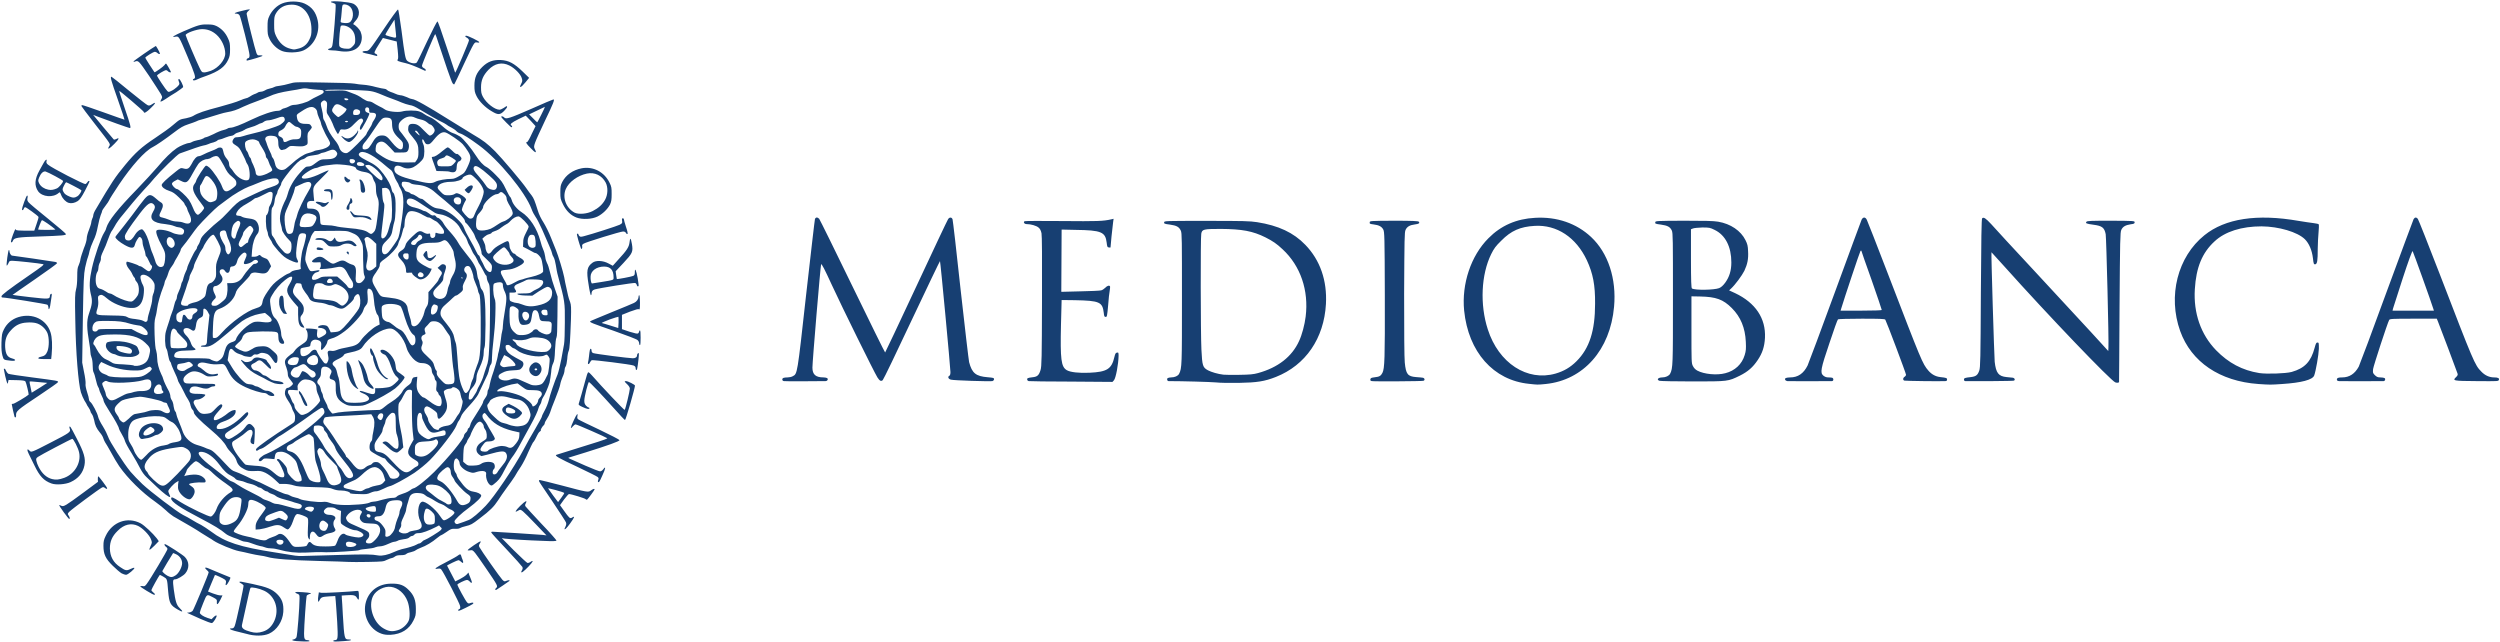 <?xml version="1.0" ?>
<svg xmlns="http://www.w3.org/2000/svg" viewBox="0 0 1554 399">
	<style>
		.s0 { fill: #173f72 } 
	</style>
	<g id="layer1">
		<path id="path909" fill-rule="evenodd" class="s0" d="m184.3 398.5c-2.6-0.2-3.6-0.8-1.6-1.1 0.6-0.1 1.3-0.7 1.6-1.3 0.5-1.2 1.9-18.6 1.9-24.1 0-2.3-0.1-2.4-1.3-2.9-2.6-1-1.5-1.4 3.3-1 4.8 0.3 6.4 0.8 4 1.2-0.7 0.2-1.4 0.7-1.6 1.1-0.3 0.9-1.6 19.2-1.6 23.4 0 3.2 0.4 4.1 2.1 4.1 0.5 0 1.1 0.2 1.3 0.5 0.3 0.4-2.2 0.5-8.1 0.1zm22.9-0.1c0-0.3 0.4-0.5 0.9-0.5 1.9 0 2.1-0.8 1.5-11.3-0.4-5.4-0.7-11.3-0.9-13l-0.3-3.1-3.7 0.2c-4.5 0.3-5.1 0.5-6 2.3-0.8 1.4-0.8 1.4-1 0.3-0.1-0.6 0-2 0.2-3.1l0.3-2 1.6 0.3c1.4 0.2 18.2-0.7 22.2-1.2 0.9-0.1 1 0.2 1.1 2.7 0.1 3.1-0.2 3.5-1.3 1.5-0.9-1.5-2.1-1.8-6.5-1.5l-2.9 0.2 0.1 1.9c0.1 1 0.4 5.5 0.6 9.9 0.9 15.1 1 15.5 3.7 15.5 0.8 0 1.4 0.1 1.4 0.3 0 0.3-1.9 0.6-4.2 0.7-5.7 0.4-6.8 0.4-6.8-0.1zm-54-4.4c-2.3-0.6-5.5-1.4-7.2-1.8-3.1-0.8-4.1-1.6-1.9-1.6 0.8 0 1.3-0.3 1.8-1.5 0.9-2.2 5.7-24.5 5.5-25.2-0.2-0.3-0.8-0.9-1.4-1.2-1.6-0.7-1.5-1.4 0.1-1.1 0.7 0.2 3.8 0.8 6.9 1.4 8.9 1.9 12.1 3.2 15.2 6.2 3.2 3.2 4.2 6.1 3.9 11.2-0.4 5.8-4 11.3-8.9 13.5-3.4 1.5-8.9 1.6-14 0.1zm2.5-1.3c-4.2-1.1-5.7-2.3-5.3-4.2 0.1-0.5 1.3-5.8 2.6-11.8 1.2-6 2.5-11.1 2.7-11.3 0.6-0.7 5.6 0.4 8.5 1.8 6.8 3.2 9.6 11.5 6.3 18.8q-2.4 5.2-7.1 6.6c-2.8 0.9-4.9 0.9-7.7 0.1zm81.4 1.2c-7.7-2.7-12-11.8-9.6-19.9 2.1-7 8-11.2 15.8-11.2 5-0.1 7.8 0.9 10.7 3.9 3.3 3.2 4.5 6.4 4.5 11.9 0 3.7-0.1 4.3-1.5 7.1-2.7 5.5-7.5 8.5-14.2 8.9-2.5 0.1-4-0.1-5.7-0.7zm1.1-3.4c-6.3-3.7-9.4-13.9-6.3-20 1.8-3.6 7-6.3 11.2-5.7 4.4 0.6 8.4 4.1 10.2 8.9 1.3 3.2 1.7 9.2 0.9 11.7-0.9 2.6-4 5.5-6.9 6.3-3.6 1.1-5.7 0.8-9.1-1.2zm-113.6-5.8c-3.3-1.5-6.6-3-7.3-3.3l-1.1-0.5 1.5-0.2c0.8-0.1 1.7-0.6 2.1-1.1 0.9-1.3 9.9-22.9 9.9-23.8 0-0.3-0.6-1.1-1.3-1.6-1.4-1.2-1-1.8 0.7-1.1 0.7 0.3 4 1.7 7.4 3.1 3.4 1.4 6.4 2.6 6.6 2.7 0.6 0.2-1.7 4.5-2.5 4.8-0.4 0.1-0.5-0.3-0.2-1.3 0.2-1 0.1-1.5-0.6-2.1-1-0.8-6-3.1-6.2-2.9-0.1 0.1-1.1 2.5-2.2 5.2l-2.1 5.1 3.1 1.2c1.8 0.7 3.8 1.2 4.6 1.2h1.3l-1.3 2.7c-1.6 3.1-2.4 3.6-2.2 1.3 0.1-1.3-0.1-1.6-2.2-2.7-4.2-2.2-3.9-2.4-6.3 3.5-1.2 2.9-2.1 5.5-2.1 5.9 0 1 2.1 2.4 4.8 3.3l2.5 0.8 1.3-1.3c0.8-0.8 1.6-1.2 1.8-1 0.5 0.6-2 4.6-2.9 4.7-0.5 0.1-3.7-1.1-7.1-2.6zm-14.1-5.8c-4.7-2.7-5.3-3.9-6-11.6-0.6-7.7-0.6-7.4-2.9-8.8-1.2-0.7-2.2-1.2-2.3-1.1-0.6 0.6-5.2 8.9-5.2 9.4 0 0.3 0.5 0.9 1.1 1.4q1.9 1.5 0.6 1.5c-0.8 0-8.5-4.7-8.6-5.2 0-0.2 0.6-0.3 1.4-0.2 1.1 0.3 1.5 0.1 2.5-1.2 2.2-2.8 13-21 13-21.8 0-0.4-0.4-1.1-0.9-1.4-0.8-0.5-1.3-1.7-0.7-1.7 0.8 0 11.2 6.7 12.4 8 2.8 2.9 2.9 7.1 0.3 10.2-1.1 1.4-5 3.7-6.2 3.7-1.6 0-1.7 0.6-1 6.2 1 7.4 1.7 9.8 3.6 11.6 2.6 2.5 2.1 2.9-1.1 1zm-6.2-20.9c-1.5-0.8-3.4-2.4-3.4-3 0-0.2 5.6-9.6 6.7-11.2 0-0.1 0.9 0.3 2 0.8 2.2 1.1 3.6 3.3 3.6 5.5 0 2.3-2 6.2-4 7.5-1.9 1.3-3 1.4-4.9 0.4zm180.5 21.3c0-0.2 0.3-0.6 0.7-0.7 0.6-0.2 0.7-0.7 0.5-1.9-0.2-1.5-10.3-21.1-11.7-22.7-0.5-0.6-1-0.7-2.2-0.5-2.9 0.5-1.4-0.7 5.3-4.1 3.7-1.9 7-3.8 7.4-4.2 1-0.9 1.7-0.8 1.9 0.4 0.2 0.6 0.5 1.7 0.9 2.5 0.7 1.8 0.2 2.4-1 1.1-0.5-0.5-1.3-1-1.6-1-0.7 0-7.1 3.1-7.1 3.4 0 0.1 1.2 2.4 2.6 5l2.5 4.8 2.8-1.4c1.6-0.8 3.4-2 4.1-2.7l1.3-1.4 0.4 1.3c0.3 0.7 0.8 2.1 1.2 3 0.9 2 0.5 2.8-0.7 1.4-0.5-0.6-1.3-1.1-1.8-1.1-1.2 0-6 2.4-6 2.9 0 0.8 5.1 10.1 6 11 0.7 0.8 1.1 0.9 2.2 0.4 1.5-0.5 2.3-0.1 1.3 0.7-0.9 0.7-8 4.2-8.6 4.2-0.2 0-0.4-0.2-0.4-0.4zm23.1-12.8c-0.2-0.2 0-0.6 0.4-0.9 1.4-1.2 1.2-1.5-6.4-12.6-2.7-4-5.7-8.2-6.5-9.2-1.5-1.8-1.8-2-3.2-1.7-0.8 0.1-1.5 0.1-1.5-0.1 0-0.6 7.7-5.8 8-5.5 0.2 0.2 0 0.8-0.5 1.4-0.6 1-0.6 1.4-0.2 2.2 1.1 2.1 12.9 18.9 14.2 20.2 1.2 1.2 1.3 1.3 2.7 0.7 0.7-0.3 1.5-0.4 1.7-0.3 0.1 0.2 0.2 0.4 0.1 0.4-0.6 0.5-7.6 5.2-8.1 5.5-0.3 0.2-0.6 0.2-0.7-0.1zm-232.3-10.1c-1-0.6-3.5-2.7-5.5-4.7-4.5-4.4-5.8-7.2-5.8-12.4 0-2.7 0.2-3.7 1.4-6.2 4.1-8.7 13.5-12.1 21.7-7.8 2.4 1.3 7.7 6.3 10.1 9.4l1.2 1.7-2.7 2.8c-1.6 1.6-2.9 2.7-3.1 2.5-0.2-0.1 0.2-1.2 0.7-2.3 1-2.1 1-2.2 0.2-4.3-1-2.6-5.1-6.8-8-8.2-4.2-2-8.7-1-12.7 3.1-3.4 3.3-4.8 6.6-4.8 10.9 0.1 5 2.1 8.8 6.4 11.6 3.2 2.2 4 2.4 6.4 1.2 1.1-0.6 2.2-0.9 2.4-0.7 0.5 0.5-4.1 4.4-5.2 4.3-0.5 0-1.7-0.4-2.7-0.9zm248.4-0.9c0-0.2 0.3-0.8 0.6-1.3q0.5-0.9 0.1-1.8c-0.3-0.5-4.7-5.5-9.9-11-5.2-5.5-9.5-10.2-9.5-10.5 0-0.2 0.3-0.4 0.7-0.4 1.7 0 29.4 1.8 31.4 2l2.3 0.3-6.6-6.9c-3.6-3.8-7.3-7.5-8.1-8.1-1.5-1.1-1.5-1.2-2.9-0.4-2.5 1.5-2 0.3 1.3-3 3.2-3.1 4.6-3.8 3.4-1.5-0.4 0.6-0.5 1.3-0.2 1.8 0.2 0.3 4.6 5.2 9.8 10.7 5.3 5.5 9.5 10.3 9.5 10.6 0 0.4-2.1 0.5-8.5 0.2-9-0.3-20.5-1-23.7-1.4l-1.8-0.3 7.5 7.6c4.2 4.1 7.9 7.6 8.4 7.8 0.4 0.1 1.3-0.1 1.9-0.6 2.3-1.5 1.7-0.1-1.2 2.9-3 3.1-4.5 4.2-4.5 3.3zm-107.2-6.2c-1.4-0.1-9.8-0.4-18.7-0.6-16.8-0.4-28.3-1.3-31.9-2.5-1.2-0.3-3.2-0.8-4.6-0.9-1.4-0.2-4.2-0.7-6.2-1.2-2-0.5-5.1-1.2-6.8-1.5-3.7-0.7-12.8-4.5-15.8-6.5-1.1-0.8-2.2-1.5-2.5-1.6-0.2-0.1-2.5-1.5-5-3.1-3.9-2.6-7.9-4.9-17.5-10.4-1.1-0.7-3.2-2.3-4.6-3.7-1.5-1.4-4.4-3.8-6.7-5.4-8.3-5.8-17.1-14.5-22.4-22.1-1.2-1.8-3.6-5.7-5.1-8.6-1.6-2.8-3.2-5.7-3.7-6.3-0.4-0.7-0.9-1.8-1.1-2.5-0.2-0.8-1.1-2.4-2.1-3.5-2.1-2.6-3-4.4-3.6-7.8-0.3-1.4-0.9-3.1-1.4-3.7-0.5-0.6-0.9-1.4-0.9-1.8 0-0.3-0.5-1.3-1.1-2.2-0.7-1-1.2-1.8-1.2-2 0-0.1-0.6-1.2-1.4-2.4-0.7-1.2-1.7-3.5-2.2-5.1-1.6-5.5-3.2-24.7-3.5-44.7-0.3-14.4-0.2-16.9 0.5-19.5 0.4-1.3 0.7-4.2 0.7-7.6 0-4.5 0.2-5.8 0.9-7.2 0.4-0.9 1-2.6 1.1-3.8 0.2-1.2 1.2-4.2 2.1-6.7 1.1-2.5 1.8-5.2 1.8-6.2 0-1 0.6-3.4 1.4-5.3 0.7-1.9 1.4-3.9 1.4-4.5 0-0.6 0.3-1.6 0.6-2.4 0.4-0.7 0.7-1.7 0.7-2.3 0-0.6 0.7-2.3 1.6-3.7 10-17 11.8-19.7 18.3-27.6 6.2-7.5 10.2-11.1 18.5-16.6 4.2-2.8 9.3-6.4 11.3-8.2 4-3.4 4-3.4 8-4.1 1.5-0.3 3.4-0.9 4.3-1.4 3.1-1.9 7.3-3.3 16.5-5.7 5.2-1.4 10.8-3.1 12.5-3.9 1.7-0.7 3.5-1.4 3.9-1.4 0.4 0 1.4-0.4 2.3-1 0.9-0.6 2.1-1.3 2.7-1.5 0.7-0.2 1.6-0.6 2.1-0.9 0.5-0.4 1.5-0.7 2.2-0.7 0.7 0 1.8-0.4 2.5-0.8 0.7-0.5 2-1 3.1-1.2 1-0.2 2.2-0.6 2.7-0.9 0.5-0.3 2.1-0.7 3.5-0.8 1.4-0.2 4-0.7 5.9-1.3 3.3-1 3.8-1 20.7-0.7 9.5 0.1 18.5 0.4 19.8 0.7 1.4 0.3 4 0.6 5.7 0.7 1.7 0.1 5.1 0.7 7.5 1.4 2.4 0.6 4.8 1.1 5.4 1.1 0.5 0 1.2 0.3 1.5 0.7 0.3 0.3 1.3 0.9 2.2 1.2 0.9 0.3 2.3 0.8 3.1 1.2 0.7 0.4 2.1 0.8 3 0.9 0.9 0 2.7 0.6 4.1 1.2 1.3 0.7 2.8 1.2 3.3 1.2 1.7 0 9.7 4.5 22.9 12.8 5 3.1 11.6 7.2 14.6 9 6.7 3.9 9.3 5.9 14.1 10.7 4.1 4.1 16.8 19.1 19.5 23.1 1 1.4 2.3 3.3 3.1 4.2 1.4 1.9 1.9 3.1 3.9 9.5 0.7 2.4 2.1 5.2 3.6 7.5 1.3 2.1 3.4 6.3 4.6 9.4 1.2 3.1 2.6 6.5 3.1 7.7 1.4 3.4 4.4 13.2 5.1 16.8 0.3 1.9 0.9 4.8 1.3 6.4 0.4 1.6 0.9 3.9 1.1 5 0.3 1.2 0.8 3 1.3 4.1 0.6 1.8 0.7 3.2 0.5 10.7-0.5 13.7-0.8 18.2-1.4 19.6-0.4 0.8-0.8 3-0.9 5-0.2 2-0.6 4.1-1 4.7-0.4 0.5-0.7 1.7-0.7 2.5 0 0.8-0.5 2.6-1.2 4-0.6 1.4-1.3 3.5-1.5 4.8-0.2 1.2-1.6 5.2-3.1 8.9-1.5 3.6-2.9 7.4-3.2 8.5-0.3 1-1.2 2.7-1.9 3.8-0.8 1.1-1.4 2.4-1.4 2.8 0 0.4-0.3 1-0.7 1.3-0.9 0.7-2.2 3.2-1.7 3.2 0.2 0-0.1 0.3-0.6 0.6-0.6 0.4-1.3 1.5-1.7 2.4-1 2.2-1.8 3.6-2.7 4.6-0.3 0.4-1.6 3.2-2.9 6-1.2 2.9-3.2 6.8-4.5 8.8-1.3 1.9-3 4.6-3.8 6.1-0.9 1.4-3.1 4.6-5 7.1-1.8 2.5-4.3 6-5.4 7.8-2.6 4-5 6.4-11.5 11.3-4.6 3.6-5.5 4-8.4 4.7-1.8 0.4-3.5 1-3.9 1.3-0.3 0.3-1.7 0.5-3 0.4-2.1-0.1-2.6 0.1-5.3 2-1.6 1.1-3.1 2-3.3 2-0.3 0-1.4 0.9-2.6 1.8-2.8 2.4-6.9 4.9-10.1 6-1.4 0.5-2.8 1.3-3.2 1.6-0.4 0.4-1.7 0.8-2.8 1.1-1.2 0.2-2.5 0.7-2.9 1.1-0.5 0.5-1.5 0.8-3.4 0.8-1.9 0-2.9 0.2-3.8 0.9-0.6 0.5-1.5 0.9-1.9 0.9-0.4 0-1.7 0.5-3 1.1-2.1 1.1-2.7 1.1-11.7 1.3-5.2 0.1-10.6 0.1-12 0zm-28.1-3.7c-1.8 0.1-4.1 0-5.2-0.2-1.1-0.2-6.8-1.1-12.5-2-21.9-3.4-31-6.3-39.8-13-2-1.5-4.8-3.3-6.2-4.1-1.5-0.7-4-2.1-5.6-3.1-1.6-1-4.1-2.4-5.6-3.1-3.9-2-20.2-14.4-25.3-19.2-2.4-2.3-5.8-5.8-7.4-7.7-4.2-5.1-13.2-19.1-13.9-21.7-0.4-1.2-1.8-4.1-3.2-6.4-1.5-2.3-2.8-5-3-6-0.4-2.2-3.6-8.3-4.8-9.2-0.5-0.3-0.9-1.1-0.9-1.7 0-0.5-0.5-2.6-1.2-4.6-0.7-2.2-1.1-4.2-0.9-5.2 0.1-0.9-0.3-4.1-1-7.3l-1.1-5.7 0.4-27.1c0.4-24.5 0.6-27.6 1.4-31.9 0.6-2.6 1.3-5.5 1.7-6.4 0.3-0.9 0.9-2.7 1.1-4.1 0.3-1.3 1.3-4.1 2.3-6.2 1.3-2.6 2.1-5.2 2.8-8.9 0.5-2.8 1.4-6.1 1.8-7.1 0.5-1.1 0.9-2.3 0.9-2.6 0-0.3 0.9-1.7 2-3.1 1.2-1.5 2.2-3.1 2.4-3.6 0.1-0.5 2.9-4.9 6.1-9.7 7.8-11.6 16-20.8 21-23.3 2-1 7.6-4.8 13.5-9.3 3.8-2.9 5.4-3.8 8.4-4.8 2.1-0.7 4.4-1.5 5-1.8 0.7-0.4 2-0.9 3-1.1 1-0.3 2.7-0.7 3.8-1.1 6.5-2 10.3-3.2 12.2-3.5 4-0.7 6.3-1.5 10.4-3.5 2.3-1 6-2.6 8.2-3.3 2.3-0.8 5.7-2.2 7.6-3 3.7-1.7 7.1-2.6 13.9-3.7 2.2-0.3 5-0.8 6.2-1.1 1.5-0.4 2.9-0.4 4.8 0 1.6 0.3 4.1 0.5 5.7 0.6 1.6 0 3.1 0.3 3.2 0.5 0.8 1.1 0.2 1.8-3.1 3.3-2 0.9-4.2 2.1-5.1 2.7-1.5 1.2-7.4 2.9-9.9 2.9-0.9 0-2.2 0.4-3 0.9-0.9 0.5-2.2 1-3 1.2-0.8 0.1-1.7 0.6-2 0.9-0.3 0.4-1.3 0.7-2.2 0.7-2.9 0-9.6 2.3-16.3 5.5-6.6 3.2-11.3 5-13.1 5-0.6 0-1.4 0.2-1.9 0.6-0.5 0.3-1.7 0.7-2.6 0.9-1 0.2-3.6 1.2-5.8 2.4-2.3 1.1-4.5 2-4.9 2-0.4 0-1.1 0.3-1.5 0.7-0.5 0.3-2 0.9-3.5 1.1-1.5 0.3-3.1 0.8-3.7 1.2-0.6 0.3-1.3 0.6-1.7 0.6-1.4 0-5.7 1.8-7.6 3.1-3.5 2.4-7.7 6.5-12 11.7-2.4 2.8-8.2 9.1-12.9 14-12 12.3-17.7 19.6-19 23.9-0.2 1-0.9 2.4-1.4 3.1-1.8 2.7-5.9 14.5-7.6 22.2-1.5 6.8-1.7 11.4-0.7 15.7 1.2 4.6 1 6.4-1.2 12.7-1.4 4.1-1.3 8.8 0.3 18 0.4 2.2 0.7 4.7 0.7 5.6 0 0.9 0.3 2.4 0.7 3.3 0.4 0.9 0.7 3 0.7 4.8 0 2 0.2 3.8 0.6 4.5 0.4 0.7 1 2.8 1.4 4.6 0.4 1.9 1 3.8 1.4 4.4 0.4 0.6 0.7 1.4 0.7 1.8 0 0.4 0.6 1.8 1.3 3.2 0.8 1.5 1.4 3.1 1.4 3.6 0 0.6 1.7 3.6 3.7 6.7 3.3 5 5.9 9.8 5.9 10.8 0 0.2 0.7 1.6 1.6 3.1 0.9 1.5 1.9 3.5 2.1 4.5 0.3 1 2.1 4.4 4.1 7.5 1.9 3.1 4.3 7.3 5.3 9.4q1.9 3.6 4.1 5.6c1.2 1.1 4 3.8 6.3 6 4.1 3.9 7.8 6.7 8.2 6.2 0.2-0.1 0-0.8-0.4-1.6-0.4-0.8-0.7-1.7-0.7-2 0-0.9 3.5-4.8 5.1-5.6l1.3-0.8-0.3 2.3c-0.1 1.3-0.1 2.7 0.3 3.5 0.9 2.6 4.6 5.7 6.8 5.7 1.2 0 3.2-3 3.2-4.8 0-1.6-0.6-2.4-2.4-3.6-0.7-0.4-1.2-0.9-1-1.1 0.3-0.6 5.4-1.2 8.1-1 1.9 0.1 2.1 0 2.1-0.9 0-1.3-2-3.1-4.3-3.7-1.7-0.5-4.9-0.3-7.7 0.3l-1.3 0.4 0.7-1.5c0.4-0.7 0.8-1.6 0.8-1.9 0-1.1 4.7-5.9 5.8-5.9 0.6 0 2.1 1 3.5 2.3 1.4 1.2 2.9 2.3 3.4 2.3 0.4 0 2.2 1.4 3.9 3.1 1.8 1.7 5.2 4.4 7.6 6 4.8 3.3 5.4 4.3 3.2 5.6-3.8 2.2-7.5 6.6-8.8 10.4-0.7 2-2.4 4.4-3.5 4.7-1.1 0.3-13.2-5.5-18.9-9-4.8-3.1-5.8-3.5-5.8-2.2 0 2 5.8 5.9 17.8 12.1 8.8 4.6 13.1 7.2 16.1 9.8 0.8 0.7 2.9 1.7 4.6 2.3 1.8 0.6 4 1.4 4.9 1.9 1 0.5 2.3 0.8 3.1 0.8 0.8 0 2.7 0.6 4.2 1.2 1.5 0.6 3.5 1.2 4.4 1.4 0.9 0.1 2.5 0.5 3.4 0.9 1 0.4 2.7 0.6 3.9 0.6 1.2 0 3.3 0.4 4.7 0.8 5.3 1.5 10.4 2.1 16.6 1.8 5.7-0.3 8.4-0.4 12.7-0.2 4.1 0.1 19.9-0.9 20.5-1.3 0.3-0.3 2.4-0.6 4.6-0.8 2.3-0.2 4.7-0.6 5.4-1 0.7-0.3 2.1-0.6 3.1-0.6 1 0 3-0.6 4.7-1.4 1.5-0.7 3.3-1.4 3.9-1.4 0.6 0 1.5-0.3 2.1-0.6 0.5-0.4 2.3-0.8 3.8-1q2.8-0.3 3.6-1.2c0.4-0.4 1.1-0.8 1.5-0.8 0.5 0 1.2-0.4 1.6-0.9 0.6-0.7 1.4-0.9 2.9-0.9 1.9 0 6-1.5 10.5-3.8l1.9-1 0.9 1c1 0.9 1 0.9 0.2 1.9-0.9 1-8.5 5.7-10.1 6.2-0.5 0.1-1.3 0.7-1.7 1.2-0.5 0.5-1.1 0.9-1.5 0.9-0.3 0-1.1 0.3-1.7 0.7-1.2 0.8-5.5 2.1-9.3 2.9-1.2 0.3-3.4 1.1-4.9 1.8-3.6 1.7-7.3 2.5-9.6 2.1-4.3-0.8-7.8-0.8-25-0.3-10.1 0.3-19.7 0.6-21.5 0.6zm2.5-7.4c-0.6 1.4-0.7 1.4-4.6 1.7-4.5 0.2-4.3 0.3-7.4-4.2-2.6-3.6-4.9-4.7-6.8-3.2-0.5 0.4-1.9 1-3.2 1.4-1.3 0.4-2.7 1.1-3.1 1.4-1 0.9-2.9 0.8-7-0.4-2-0.6-4.5-1.3-5.5-1.4-3.3-0.6-8.2-2.4-8.3-3.1-0.1-0.4 1-2 2.4-3.6 3.2-3.7 6.6-10.4 6.6-13 0-2.8 0.7-3.5 3-2.9 3.3 0.9 7.9 3.8 7.9 4.9 0 0.2-0.8 1.6-1.9 3-3.5 4.6-4.4 6.4-4.4 8.5v1.9l2.6-0.2c1.4-0.2 4.1-0.8 6-1.5 4.5-1.5 6.2-1.5 8.7 0.2 1.1 0.8 2.3 1.4 2.5 1.4 1 0 2.4-2.1 3.4-5.1 1-3.2 1.9-4.5 2.9-4.5 1.1 0 5.1 1.5 5.9 2.2 0.7 0.6 0.8 1.3 0.5 6.4-0.2 4.9-0.1 5.9 0.5 6.7 0.7 0.9 0.7 0.8 0.7-0.8 0-3.6 1.9-4.7 3.7-2.2 1.6 2.3 2.5 2.6 4.5 1.2 1-0.7 2.8-1.4 4.1-1.6 1.3-0.2 2.7-0.7 3.1-1.1 0.7-0.7 0.7-0.8 0-2.1-1-1.6-1-4 0-5.1 1.4-1.6-0.4-3.1-3.7-3.1-1.6 0-3-1-3-2.1 0-1 1.7-2.5 2.8-2.5 2.2-0.1 3.8 0.1 4.5 0.7 0.4 0.3 1.3 0.8 2 1l1.4 0.5-0.2 3.8c-0.1 3.9-0.1 3.9 1.3 4.9 2.3 1.7 6.1 3.3 7.8 3.3 1.8 0 5 1.9 5 2.9 0 0.9-1.4 1.6-3 1.6-1.9 0-7.5-1.2-8.1-1.8-1.5-1.5-3.8 0.2-5 3.9-0.5 1.3-1.1 2.6-1.4 2.9-0.7 0.5-4.5 0.7-9.4 0.5q-3.9-0.2-5.4-2c-0.9-1.1-1.7-0.9-2.4 0.6q0 0 0 0zm24.3 1.3c-0.3-0.3-0.5-0.9-0.5-1.4 0-1.3 1.3-1.7 3.7-1.1 2.9 0.8 3.5 1.4 2.1 2.3-1.2 0.9-4.5 1-5.3 0.2zm-43.1-1.7c-1.2-1.3-0.5-2.3 1.6-2.3 1.9 0 2.7 0.9 1.9 2.2-0.7 1.1-2.6 1.2-3.5 0.1zm57 0c-2.2 0-2.6-1.1-1-2.7 0.9-1 1.2-1.7 1.1-2.9-0.1-1.3-0.4-1.6-2.9-2.9-1.6-0.7-4.5-2-6.5-2.9-2.9-1.2-3.8-1.8-4.5-3-0.7-1.4-0.7-1.6 0-2.7 1.9-3 6.7-4.8 8.7-3.3 0.9 0.7 0.9 0.7 0.1 2.1-1.1 1.8-1 3.3 0.4 4.6 1 1 1.7 1.1 5.2 1.3 3.2 0.1 4.3 0.3 5 1 2.3 2.1 1.5 5.9-1.8 9.2-1.8 1.8-2.4 2.2-3.8 2.2zm13.5-5.4c-1.2 1.3-3.2 1.7-3.4 0.7 0-0.3 0-1.3 0.1-2.3 0.1-1.3-0.3-2.1-1.6-3.9-1.6-2.1-2.5-2.8-4.4-3.4-1-0.4-1.1-2-0.1-2.3 0.4-0.2 1.3-0.3 2.1-0.3 1.9 0 3.3-1.7 4-5 0.8-3.7 1.9-4.6 5.6-4.9 4.8-0.4 5.9 0.9 4 4.7-0.5 0.9-0.9 2.3-0.9 3 0 0.6-0.5 2.3-1.2 3.7-0.6 1.4-1.2 3.5-1.4 4.5-0.3 2.2-1 3.6-2.8 5.5zm6.4-1.2c-1.7-0.8-1.8-1-0.6-2.8 0.6-0.8 0.8-1.7 0.7-2.5q-0.3-1.1 1.4-4.5c0.9-1.9 1.6-3.8 1.6-4.3 0-0.4 0.3-1.8 0.6-3 0.4-1.1 0.9-3 1.2-4 0.7-2.9 2.6-3.9 6.1-3.6 1.8 0.1 3 0.5 3.7 1.1 0.5 0.5 1.7 1.3 2.6 1.6 0.9 0.4 2.7 1.4 4 2.3 1.4 0.9 3.1 1.7 3.9 1.9 0.7 0.2 2 0.9 2.8 1.6 0.8 0.7 2 1.4 2.5 1.6 1.2 0.3 2.7 1.5 2.7 2.1 0 1.2-5.5 5.1-6.7 4.7-0.5-0.1-1.5-1.4-2.4-2.8-2.8-4.3-9.2-9.4-11.1-8.7-2.6 1-3.2 7.9-1 12.1 1.8 3.7 0.8 5.2-3.9 5.8-1.4 0.2-2.8 0.6-3.2 0.9-1.1 1-3.3 1.2-4.9 0.5zm-50.1-2.1c-1.5-1.7-0.5-5.5 1.5-5.5 1.1 0 3.3 1.9 3.3 2.7 0 0.9-0.9 3-1.5 3.4-1 0.6-2.4 0.3-3.3-0.6zm-61.8-3.6c-0.9-0.7-1.1-1.2-1-3.8 0.1-2.7 0.3-3.3 2-5.9 3.4-5.2 5.3-6.8 8.5-6.8 1 0 2.1 0.3 2.6 0.7 0.8 0.5 0.8 0.9 0.3 4.4-1 7.4-2.1 9.5-5.7 11.1-2.8 1.4-5.3 1.5-6.7 0.3zm128.4 0.5c-2.2-0.5-3-4.2-1.8-8.1 0.4-1.5 0.7-1.8 1.6-1.7 0.7 0.1 2 1 2.9 1.9 1.6 1.6 1.8 2 1.8 4.3 0.1 1.4-0.1 2.7-0.3 3-0.7 0.6-2.6 0.9-4.2 0.6zm22.2-1.5c-1.4 0.5-3 1-3.5 1.2-1 0.3-2-0.5-2-1.6 0-1 4.3-5.1 8.9-8.4 4.9-3.6 8.1-6.8 7.7-7.8-0.4-1-2.3-1.9-4.9-2.3-3-0.4-5.2-2.3-8.8-7.4-0.9-1.2-1.5-2.5-1.5-2.9 0-0.4-0.5-1.2-1-1.9-1.2-1.6-1.1-7.4 0.2-8.2 0.7-0.4 1-0.3 1.7 0.6 0.5 0.5 0.9 1.5 0.9 2.2 0 1.7 2.9 4.4 5.8 5.3 2.4 0.8 2.6 0.8 5 0 3.4-1 5.9-0.5 5.7 1.1-0.5 3.2 1.5 7.4 3.4 7.4 0.4 0 1.8-1.1 3.1-2.3 1.9-1.8 3-3.5 4.8-7.1 1.3-2.6 3.4-6.2 4.7-8 1.4-1.7 3.9-5.8 5.6-9.1 1.8-3.2 4.4-8.1 5.9-10.8 2.9-5.2 4.7-9.2 5.1-11 0.2-0.7 0.6-1.5 0.9-1.9 0.3-0.4 0.8-1.4 0.9-2.3 0.2-0.8 0.6-1.9 0.9-2.2 1-1.2 3.3-6.5 4.1-9.3 0.3-1.5 0.8-4.4 1-6.4 0.1-2.3 0.6-4.4 1.2-5.5 0.7-1.4 1-3 1.2-8.4 0.2-3.9 0.5-7.1 0.9-7.7 0.4-0.7 0.5-4.6 0.6-13.2l0.1-12.2-1.7-4.9c-1-2.7-2.3-7.1-2.9-9.8-0.6-2.7-1.5-5.5-2-6.2-0.4-0.8-1-2.5-1.1-3.9-0.2-1.4-0.7-3.4-1.2-4.4-0.5-1-1.3-3.4-1.8-5.4-2.1-7.8-6.6-14.7-11.8-18-2.7-1.7-5.4-5-6-7.4-0.3-0.9-0.7-1.8-1-2-0.3-0.2-1.5-2.4-2.7-4.9-1.9-4-2.7-5.2-6.3-8.8-2.2-2.3-4.8-4.5-5.7-4.9-1.9-0.9-4.5-3.7-6.6-7.1-2.7-4.3-7.8-10.5-9.8-11.8-1.1-0.7-3-1.7-4.3-2.1-1.5-0.5-3.5-1.7-5.2-3.1-5.5-4.8-7.5-6.2-9.5-7-1.1-0.4-2.6-1.3-3.3-1.8-0.7-0.6-2-1.3-3-1.6-2-0.8-8.2-0.8-10.8 0-2.7 0.7-9.1 0-10.7-1.3-0.6-0.5-2.3-1.4-3.6-2-1.3-0.7-3-1.6-3.7-2.1-0.7-0.5-1.9-0.9-2.7-0.9-0.8 0-2.2-0.7-3.6-1.6-2.3-1.7-3.9-2.5-6.5-3.4-0.9-0.4-2.4-0.9-3.4-1.3-1.5-0.5-3.1-0.6-7.9-0.4-4 0.2-6 0.1-5.8-0.2 0.3-0.5 11-0.5 21.6 0 8 0.4 8.2 0.4 17.2 4.2 1.2 0.5 3.2 1.2 4.3 1.6 1.1 0.4 3.2 1.2 4.5 1.8 1.4 0.6 3.6 1.3 5 1.6 1.8 0.2 3.6 1.1 6.4 2.8 4.7 2.9 12.7 7.4 14 7.9 0.5 0.2 1.5 0.8 2.3 1.3 0.7 0.6 2.2 1.5 3.3 2 1.1 0.6 2.5 1.5 3 2.1 0.5 0.6 1.6 1.3 2.3 1.5 1.8 0.5 6 3.1 11.8 7.4 12.2 8.9 28.9 29.2 32.7 39.6 0.6 1.7 1.7 3.8 2.5 4.9 0.8 1 2.6 4.6 4.1 7.9 1.5 3.4 3.5 8 4.4 10.1 1 2.2 1.8 4.4 1.8 4.8 0 0.4 0.4 1.4 0.9 2.2 0.5 0.8 1.1 3 1.4 5 0.3 1.9 0.8 4.9 1.3 6.5 4.3 16.1 4.4 16.5 4.3 29.1 0 6-0.2 12.1-0.5 13.6-0.3 1.5-1.1 5.7-1.7 9.3-0.7 3.6-1.7 7.8-2.3 9.4-1.8 4.2-4.8 12.9-5.5 16.2-0.4 1.6-1.5 4.4-2.5 6.2-1 1.8-1.8 3.5-1.8 3.9 0 0.3-1.8 3.6-3.9 7.2-2.2 3.6-5.7 9.9-7.8 13.9-5.5 10.4-18 28.9-23.2 34.3-3.9 4.1-8.6 8.1-10.5 8.8-0.5 0.2-2 0.8-3.4 1.3q0 0 0 0zm-121.1-0.5c-1.4-0.1-2.1-0.5-2.1-1 0-2 1-2.7 6.4-4.6 3.5-1.3 4.1-1.2 6.5 1 1.4 1.3 1.5 2.3 0.6 3.5-0.6 0.8-0.7 0.8-2.7-0.1l-2.2-1-3 1.2c-1.6 0.6-3.2 1.1-3.5 1zm61.3-2.9c-0.4-0.5-0.4-0.8-0.1-1.2 0.7-0.7 2.2-0.2 2.2 0.8 0 1.1-1.3 1.4-2.1 0.4zm-36.9-3.7c-2.1-0.8-2.1-0.9-1.4-1.7 0.8-1 4.8-1 5.2 0 0.2 0.4-0.1 1.1-0.5 1.6-0.9 1-1.3 1-3.3 0.1zm40.4 0.7c-2.1 0-4.4-1-4.4-2 0-0.7 4.6-1.8 5.7-1.4 0.4 0.1 0.7 0.9 0.7 1.9 0 1.5 0 1.6-2 1.5zm-50.9-2.7c-1.7-0.4-4.1-1.1-5.5-1.5-1.4-0.4-3.1-0.7-3.8-0.7-0.7 0-1.7-0.4-2.3-0.7-0.6-0.4-2-1-3.2-1.4-1.2-0.3-2.6-0.9-3-1.3-0.4-0.4-3.6-2.2-7.1-3.9-3.5-1.7-7.3-3.9-8.4-4.7-1.2-0.9-2.6-1.7-3.3-1.9-0.7-0.1-2.1-1-3.2-1.9-1.1-0.9-4.7-3.7-8-6.2-9.1-6.8-12-10.8-7.3-10.3 3.2 0.4 7.1 3.2 10.5 7.7 3.2 4.3 4.9 5.9 7.8 7.3 1 0.5 2.1 1.3 2.4 1.8 0.4 0.5 1.5 0.9 2.8 1.1 1.2 0.2 2.6 0.6 3.1 0.9 0.5 0.3 2.1 0.8 3.5 1.1 1.4 0.3 3.1 1 3.7 1.4 0.6 0.5 1.4 0.9 1.9 0.9 0.4 0 1.4 0.5 2.1 1.2 0.8 0.6 1.7 1.1 2.2 1.1 0.4 0 1 0.3 1.3 0.7 0.3 0.3 1.2 0.7 1.9 0.9 0.8 0.2 2 0.8 2.7 1.4 0.7 0.6 2.9 1.5 5 2 2 0.5 4.2 1.2 4.9 1.4 0.7 0.3 2.3 0.8 3.6 1.1 2.4 0.5 3.1 1.5 2 2.8-0.7 0.9-2.7 0.8-6.3-0.3zm23.9-2.9c-1.3-0.5-2.5-0.7-4.1-0.5-2.8 0.4-12.8-0.9-14.2-1.8-0.5-0.3-1.8-0.8-2.7-0.9-1-0.2-2.5-0.7-3.3-1.2-0.8-0.5-1.9-0.9-2.4-0.9-1.1 0-7.1-2.6-16.4-7.3-0.9-0.4-2.1-0.9-2.7-1.1-0.7-0.2-3.4-1.4-6.1-2.8-2.7-1.3-5.7-2.6-6.8-2.9-1.4-0.4-2.6-1.3-5.1-4-6.9-7.4-8.8-9.1-10.6-9.7-1-0.3-2.6-0.9-3.6-1.4-1-0.4-3-1.1-4.5-1.5-3.7-1.1-7.2-4.3-8.5-7.9-0.5-1.5-1.6-4.4-2.5-6.5-0.9-2.1-1.6-4.3-1.6-4.7 0-0.5-0.3-1.3-0.7-1.7-0.4-0.4-0.8-1.9-1-3.2-0.1-1.4-0.6-3-1.1-3.7-0.5-0.7-0.9-1.8-0.9-2.5 0-0.7-0.4-2-0.8-2.9-1.8-3.2-3.3-6.5-3.6-7.7-0.1-0.6-0.7-2.1-1.3-3.2-1.5-3.1-2.5-6.9-2.5-10 0-1.5-0.3-3.5-0.6-4.5-0.5-1.1-0.8-4.6-1-9.9-0.2-6.9-0.1-8.6 0.5-10.9 0.5-1.5 0.9-4 1.1-5.5 0.3-2.8 2.1-9.2 3.7-13.1 0.5-1.1 0.9-2.5 0.9-2.9 0-0.5 0.4-1.5 0.9-2.3 0.5-0.9 1.1-2.5 1.4-3.6 0.3-1.2 1.2-3 2.1-4.1 0.8-1.1 1.5-2.2 1.5-2.4 0-0.2 0.9-1.9 2.1-3.8 1.1-1.8 2-3.7 2-4.1 0-0.5 0.7-1.6 1.6-2.6 0.8-0.9 2.9-3.6 4.5-5.9 1.7-2.4 3.7-5.1 4.5-6 3.1-3.6 10.7-11.2 12.8-12.8 1.2-0.9 3.7-2.7 5.5-4.1 3.8-3 10.5-6.9 13.5-8 1.2-0.4 3.2-1.2 4.6-1.8 5.5-2.4 9.6-3.5 12-3.3 1.1 0.1 1.6 0.4 1.9 1.4 0.6 1.8-0.5 2.7-5.2 4.2-2.2 0.6-6.6 2.5-9.8 4.1-3.3 1.6-6.7 3.2-7.6 3.6-2.1 0.8-4.5 2.9-8.9 7.7-2 2.2-4.7 4.8-6.1 5.8-1.3 1-4.2 3.5-6.4 5.7-3.2 3-4.2 4.3-4.6 5.8-0.3 1.1-0.9 2.5-1.4 3.1-0.5 0.7-0.8 1.5-0.8 1.8 0 0.4-0.4 1-0.9 1.6-1 1.1-5.1 9.8-5.1 10.7 0 0.4-0.4 1.5-0.9 2.4-0.5 0.9-1.1 2.7-1.4 3.8-0.2 1.2-0.7 2.5-1 2.8-0.2 0.4-0.5 1.2-0.6 2-0.1 0.7-0.7 2.3-1.3 3.6-0.6 1.2-1.2 2.8-1.2 3.5 0 0.7-0.3 1.7-0.6 2.1-0.4 0.5-0.9 2-1.2 3.4-0.3 1.5-0.8 3.1-1.1 3.7-0.3 0.7-0.8 2-1.1 3-0.2 1-0.9 3.1-1.4 4.6-0.5 1.5-1.2 3.6-1.5 4.8-0.8 2.7-0.6 9.2 0.3 10.6 0.4 0.5 0.9 2.4 1.1 4.1 0.3 1.7 0.8 3.5 1.2 3.9 0.4 0.4 0.7 1.1 0.7 1.4 0 0.4 0.9 2.6 2 5 1.2 2.4 2.1 4.7 2.1 5 0 0.4 0.4 1.3 0.9 2.1 0.5 0.7 1.7 3 2.7 5 0.9 2 2.2 4.4 2.9 5.3 0.6 0.9 1.3 2.5 1.4 3.5 0.2 1 0.7 2.1 1.2 2.6 0.5 0.4 0.9 1.2 0.9 1.8 0 1.2 3.7 5 10.6 10.8 5.3 4.5 8.4 7.8 9.8 10.6 0.4 0.8 1.8 2.6 3.2 4 1.5 1.6 2.6 3.4 2.9 4.5 0.6 2.3 2.2 4.1 4.9 5.4 1.9 1 2.7 1.2 6.3 1.1 3.7-0.2 4.3 0 6.8 1.1 1.6 0.8 4.1 2.6 5.7 4.1l3 2.8h3.1c1.8 0 4.2 0.4 5.7 0.9 2.1 0.7 4.5 0.9 12.5 1.1 8.7 0.2 10.2 0.4 12 1.2 1.5 0.6 3.1 0.9 5.1 0.9 2.7 0 5.6 0.9 5.6 1.8 0 0.1 2.4 0.4 5.2 0.4 4.6 0.2 5.5 0.1 7.4-0.8 1.3-0.6 2.9-1 3.6-0.9 0.8 0 2.7-0.7 4.5-1.6 1.8-0.9 3.5-1.6 3.8-1.6 1.3 0 10.1-4.8 15.4-8.3 3.4-2.4 7-5.3 9.6-7.9 5.5-5.5 15.3-18.2 16.4-21.3 0.5-1.4 1.3-2.9 1.7-3.3 0.4-0.5 1-1.7 1.3-2.6 0.3-1.1 2.1-3.4 5-6.5 2.5-2.7 4.9-5.7 5.6-7.1 1.6-3.4 4.9-10.3 5.9-12.5 0.4-1 0.9-2.6 1-3.6 0.2-0.9 0.6-2.1 1-2.5 0.5-0.6 0.7-1.8 0.7-4.2 0-1.9 0.4-6.7 0.9-10.7 0.5-4 1.1-11.1 1.2-15.8 0.2-7.5 0.2-8.8-0.6-10.7-0.8-2.2-1-8.1-0.3-8.8 0.7-0.7 3.6-1.2 4.6-0.8 0.8 0.3 1 0.7 1 1.8 0 0.9 0.5 2.7 1.2 4 1.3 2.9 1.3 4.5-0.3 13.9-0.5 2.8-0.9 6-0.9 7.2 0 1.2-0.2 2.6-0.4 3.2-0.2 0.6-0.7 3.1-0.9 5.6-0.3 2.5-0.9 5.6-1.2 6.9-0.4 1.3-0.7 2.7-0.7 3.2 0 0.9-2.4 9.2-3.7 12.7-0.4 1.2-1 3.5-1.3 5-0.2 1.5-0.7 2.9-0.9 3.1-0.3 0.3-0.5 1.1-0.5 1.9 0 0.9-0.5 2.1-1.3 3.2-0.8 1-1.4 2.2-1.4 2.6 0 0.5-1.2 2.7-2.6 4.9-4.4 6.9-5.1 7.9-5.4 9.5-0.2 0.8-0.6 1.6-0.9 1.8-0.4 0.1-0.7 0.6-0.7 1 0 0.4-0.5 1.3-1.1 1.8-0.7 0.6-1.2 1.5-1.2 2 0 1.8-9.3 13.2-18.5 22.5-4.9 4.9-11.6 10.2-13 10.2-0.3 0-1.1 0.5-1.9 1.1-0.7 0.6-2.7 1.6-4.4 2.1-1.7 0.5-3.5 1.3-3.9 1.8-0.6 0.7-1.4 0.9-3 0.9-1.1 0-3.8 0.5-5.9 1.1-2.1 0.7-4.5 1.2-5.4 1.2-0.8 0-2.1 0.3-2.8 0.7-0.8 0.4-3.7 0.9-6.7 1.1-8.5 0.7-14.8 0.3-18.2-1.1zm79.6-0.9c-3.4-6-7.9-11.4-10.5-12.4-2.1-0.9-2.5-1.7-1.5-3.7 0.8-1.6 4.8-5.1 5.9-5.1 1.1 0 2 1.4 2 3 0 1.1 0.4 2.2 1.2 3.2 0.6 0.8 1.1 1.7 1.1 1.9 0 0.9 5.4 6.7 7.7 8.3 1.8 1.2 2.3 1.8 2.3 2.8 0 1.9-0.7 3.1-2.5 3.8-2.8 1.2-4.3 0.7-5.7-1.8zm-7.3 1.1c-0.6-0.4-1.9-1.1-2.9-1.6-1-0.4-2.6-1.5-3.7-2.4-1.1-0.9-2.8-2.3-3.8-3-2-1.3-2.5-2.9-1.3-3.9 1.1-0.9 5.4-0.7 7.7 0.3 2.7 1.2 6.2 4.4 7.1 6.4 0.8 2 0.8 4.5-0.1 4.8-1.2 0.5-1.9 0.4-3-0.6zm-58.9-8.4c-4-0.8-4.5-1-4.5-1.9 0-1 0.7-1.3 6.4-3.8 1.2-0.4 3.2-1.9 4.6-3.2 5.5-5.3 8.6-6.3 11.7-3.5 1.1 1 1.9 2.3 2.4 4.1l0.8 2.6-1.2 1.4c-1 1.1-1.8 1.4-4.2 1.8-1.6 0.3-3.4 0.8-3.9 1.1-0.6 0.4-1.4 0.7-1.9 0.7-0.4 0-1.4 0.4-2.1 0.9-1.7 1.1-2.4 1.1-8.1-0.2zm-118.5-2.8c-1.8-0.8-7.2-5.9-7.6-7.2-0.2-0.5-0.6-1.2-1-1.4-0.3-0.3-0.8-1.1-1-1.9-0.5-1.8 0.6-4.1 3.2-6.9 3.1-3.2 6.7-4.5 15.5-5.8 4.6-0.7 4.7-0.7 6.7 0.3 3.1 1.5 4.1 4.5 2.5 7.5-0.4 0.8-3.9 4.6-7.6 8.5-7.3 7.4-8.1 8-10.7 6.9zm103.9-2.9c-0.5-1.1-1.2-2.8-1.6-3.7-0.4-0.9-1.1-2.3-1.6-3.3-0.4-0.9-0.8-2.3-0.8-3.2 0-0.8-0.5-2.8-1.2-4.3-1.3-3.3-1.3-3.7-0.5-4.9 0.6-0.8 0.8-0.8 1.8-0.3 0.7 0.2 1.6 1.3 2.1 2.2 0.5 1 2.4 3.3 4.3 5.1 1.9 1.9 3.5 3.6 3.5 3.8 0 0.3 0.6 2 1.4 3.9 1.8 4.4 1.6 6.2-0.7 7.2-3.2 1.3-5.3 0.5-6.7-2.5zm-5.6 1.2c-2.1 0.1-4.6-0.7-5.6-1.8-0.5-0.6-1.7-3-2.6-5.4-3-7.7-5.7-11.2-9.4-12-1.8-0.4-2.4-1.3-1.9-2.7 0.3-0.7 1.1-1.3 2.1-1.6 0.8-0.3 1.8-0.9 2.1-1.2 0.7-0.9 8.5-5.2 9.3-5.2 0.4 0 1.2 0.4 1.9 1.1 1.3 1 1.3 1.1 1.6 7.6 0.2 4.1 0.5 7.3 1 8.6 1.7 4.9 2.8 8.9 2.8 10.6 0 1.8 0 1.9-1.3 2zm-11.3-0.6c-0.6 0.1-1.2 0.2-1.3 0.2-0.1 0-0.6-0.1-1.2-0.2-1.3-0.3-5.1-4.3-5.4-5.8-0.1-0.7-0.3-1.7-0.4-2.2-0.3-1.5-4.3-5.9-5.3-5.9-1.1 0-1.2 0.6-0.1 1.5 0.8 0.7 3.6 6.6 3.8 7.9 0.1 1.7-0.1 2-1.2 2-1.5 0-2.7-0.6-5.2-2.8-3.8-3.3-6-4.1-11.9-4.4-2.9-0.2-5.5-0.5-5.8-0.7-0.4-0.2-1.9-1.9-3.4-3.8-4.3-5.4-5.9-9.3-4.4-10.6 0.3-0.2 1.9-1.3 3.6-2.3 1.6-1 3.7-2.6 4.6-3.5 3-2.9 5.1-1.2 3.4 2.9-1 2.3-0.9 3.7 0.2 4.3 0.5 0.3 1.1 0.4 1.3 0.2 0.1-0.2 0.3-2.4 0.4-5 0.2-4.6 0.2-4.7-1.1-6.1-1.8-2-3-1.9-4.7 0.6-1.4 2-4 4.1-7.9 6.4-1.8 1-2.4 1.2-3.3 0.8-1.5-0.7-1.9-2.2-0.9-3.3 0.4-0.5 2.2-1.7 3.8-2.7 4.2-2.5 10.1-8 10.1-9.4 0-1.7-0.9-1.4-3.2 1-4.9 5-10.6 8.4-14.3 8.4-1.9 0-2.1-0.1-2.1-1.1 0-1.3 1.6-2.8 4-3.5 4.8-1.6 7.8-4 7.8-6.3 0-1-0.1-1.1-1.4-0.8-0.8 0.1-2.1 0.8-2.9 1.4-2.8 2.4-6.3 4.4-7.8 4.7-1.4 0.2-1.5 0.1-1.5-1 0-0.8 0.8-2.1 2.7-4.2 2.7-2.8 3.2-4.2 1.9-4.6-0.4-0.1-1.9 1-3.4 2.6-2.5 2.7-2.9 2.9-5.1 3.2-3.8 0.5-4.9 0-7.1-3.6-1.6-2.7-1.8-3.3-1.4-4.1q0.5-1 1.9-1c1.6 0 3.5-0.9 4.7-2.1 0.8-0.9 0.7-1-0.3-1.2-0.6-0.2-2.4-0.3-4.1-0.3-4.5 0.1-5.9-1.1-4.2-3.6 0.9-1.2 3.2-1.3 6.1-0.3 2.5 0.9 4.6 0.9 5.8 0 0.5-0.3 1.4-0.7 2.1-0.7 0.9 0 1.3-0.2 1.3-0.8 0-0.7-0.5-0.8-3.6-0.8-1.9 0-5-0.1-6.9-0.1-1.9-0.1-4.4-0.2-5.7-0.1-2.5 0.1-3.6-0.6-3.6-2.6 0-1.5 2.6-3.9 5-4.7 2-0.7 5.1 0 7.9 1.8 1.9 1.2 2.3 1.3 5.3 1 2.4-0.2 3.2-0.4 3.3-1 0.1-0.7-0.1-0.7-1.5-0.4-2.8 0.6-4.8 0-7.1-2.1-1.2-1-2.5-2-3.1-2.2-1.4-0.5-1.2-1.9 0.4-2.6 1.2-0.4 2-0.4 5 0.3 2.6 0.6 4.5 0.7 6.8 0.5 3.6-0.3 3.5-0.5 6.2 4.9 2.2 4.3 5.1 6.9 10.5 9.4 3.8 1.8 9.7 3.6 11.7 3.6 0.6 0 1.5 0.4 2 0.9 1 1.1 4.5 1.4 4.1 0.3-0.5-1.2-3.1-2.7-4.6-2.6q-1.4 0.1-3.4-1.3c-1.1-0.7-2.5-1.4-3-1.4-0.5 0-1.3-0.3-1.8-0.7-0.4-0.3-1.4-0.6-2.1-0.6-0.7 0-1.7-0.2-2.3-0.4-1.9-0.8-6.5-5.8-9.2-10.3l-2.6-4.3 0.5-3.1c0.5-4.1 1.5-4.9 3.2-2.9 0.7 0.8 2 1.7 3.4 2.1 1.3 0.4 2.5 0.9 2.7 1.1 0.3 0.2 1.4 0.5 2.6 0.6 1.8 0.3 2.3 0.2 3.1-0.6q0.9-1 1.9-0.8c0.5 0.2 1.5 0 2.1-0.4 0.9-0.6 1.6-0.7 3.4-0.4 2.4 0.5 3.2 1.2 5.9 5.2 1.2 1.8 2.2 1 2.2-1.7 0-2.1-0.1-2.4-2.2-4.3-3.3-3.1-4.6-3.7-8.2-3.4-2.4 0.1-3.5 0.4-5.3 1.6-3.5 2.1-4.2 2.2-7.7 0.6-1.7-0.8-3-1.7-3-2.1 0-0.3 0.9-1.3 2-2.3 1.2-0.9 2.2-2.2 2.4-2.9q0.6-2.4 3.2-3.5c2-0.8 16.9-1 18.3-0.2 0.8 0.4 1 0.9 1 2.6 0 2.9 0.8 4.4 2.4 4.6q2.3 0.3 0.3-3c-0.5-0.8-0.9-2.2-0.9-3 0-2.9-2-8.3-3.5-9.6-1.8-1.5-2.7-4-3.2-8.6-0.4-3.4-0.4-3.6 1-6 1.9-3.4 5-7 8.2-9.5 4.5-3.6 5.7-2.3 2.6 2.7-2.4 3.7-1.8 5.8 2.6 11l2.8 3.2v4.7c0 5.2 0.8 7.3 2.8 7.9 1.4 0.5 1.4 0.2-0.1-2-1.5-2.4-1.7-4.5-0.4-5.7 0.4-0.4 0.9-1.4 1.1-2.2 0.5-2.8-0.1-4.2-3.4-7.6-3.6-3.6-3.9-4.7-2.2-8.1 0.8-1.9 1-2 2.6-1.8 1.5 0.1 1.7 0.2 1.9 1.7 0.2 1 1.1 2.6 2.1 3.9 1 1.2 2.1 2.8 2.4 3.5 0.7 1.7 2.4 2.5 6.2 2.9 1.8 0.1 3.9 0.6 4.8 1 0.9 0.4 1.9 0.7 2.3 0.6 0.4 0 1.9 0.4 3.2 1.1 3.8 1.7 4.7 1.6 8.3-1.7 1.8-1.5 3.1-3.1 3.1-3.6 0-1 1.5-2.7 2.5-2.7 1 0 1.7 2.9 1.4 6-0.3 2.4-0.6 3.1-3.9 7.3-2 2.6-4.8 5.9-6.3 7.4-2.6 2.5-2.9 2.6-5.4 2.9l-2.7 0.2-1-2.1c-0.8-1.7-1.3-2.1-2.6-2.3-1.7-0.4-4 0.2-4.3 1-0.1 0.4 0.3 0.6 1 0.6 1.8 0 3.5 0.8 3.9 1.9 0.6 1.4 0 2.2-2.4 3.5-2.1 1.1-2.2 1.1-2.8 0.4-0.3-0.5-0.5-1.6-0.3-2.8l0.2-2-1.8-0.3c-0.9-0.1-2.6-0.3-3.7-0.3-1.9 0-2 0-1.3 1 1 1.4 1 5.1 0 6.6-0.4 0.6-1.9 1.8-3.4 2.7-1.6 1-3.2 2.4-3.9 3.5-0.6 0.9-1.3 1.7-1.5 1.7-0.2 0-1.3 0.9-2.5 1.9-2.4 2.1-2.6 3.2-1.2 6.8 0.5 1.3 0.9 3.1 0.9 4.1 0 1.3 0.4 2.2 1.6 3.6 0.9 1.1 1.6 2.1 1.6 2.4 0 0.7-2.3 2.6-3.2 2.6-1.1 0-1.8 1.4-1.8 3.4 0 1 0.6 2.5 2 4.6 1.2 1.7 2.2 3.7 2.4 4.5 0.1 0.7 0.7 2 1.2 2.8 0.6 1.1 0.8 2.2 0.7 3.7-0.1 2.1-0.3 2.3-2.3 3.6-12 7.6-21.1 14.1-21.8 15.3-0.6 1.1 0.3 1.6 1.3 0.7 0.4-0.3 1.4-0.8 2.1-0.9 0.8-0.2 3.4-2 5.9-3.9 2.5-2 4.7-3.7 4.9-3.7 0.6 0 13.4-8.7 21.4-14.6 2.4-1.7 4.7-3.1 5.1-3.1 1.1-0.1 1.9 1.8 1.6 3.2-0.5 2.1-13.8 13-20.5 16.8-1.8 1.1-5.5 3.3-8.2 4.9-2.7 1.6-6.1 3.3-7.4 3.8-2.5 0.9-5.1 3.3-4.6 4.1 0.5 0.7 1.4 0.5 2.3-0.5 0.8-0.9 1.2-0.9 4.1-0.7l3.3 0.3 0.3-1.8c0.3-2.2 1.2-2.8 3.8-2.8 2.2 0 5 1.4 7.6 4 1.7 1.6 2.1 2.4 2.8 5.2 0.4 1.8 1.1 3.8 1.4 4.3 0.3 0.6 0.8 1.8 0.9 2.8 0.3 1.6 0.2 1.8-0.8 2.1zm-15.9-60.9c-1.1-0.4-3.1-1.2-4.3-1.9-1.3-0.8-3.8-2.1-5.7-3-3.9-1.9-6.6-4-9.2-7.2-2.1-2.5-2.3-3.2-0.4-1.9 1 0.8 1.6 0.9 3.1 0.7 1.1-0.2 2.2-0.7 2.5-1.1 1.3-1.8 2.8-2.1 6-1.2 1.7 0.4 3 1 3 1.3 0 0.2 0.6 1.1 1.4 2 1.3 1.4 1.8 3.3 0.9 3.3-0.2 0-1.6-1.2-3.1-2.8-2.9-2.9-3.7-3.1-5.6-1.6-0.4 0.3-1.2 0.8-1.9 1.1-0.7 0.3-1.3 0.9-1.3 1.4 0 1.2 1.3 2.8 2.4 2.8 1.1 0 3.1 1 4.2 2.2 0.5 0.6 1.3 1 1.7 1 0.5 0 1.7 0.7 2.7 1.5 1.5 1.3 2.3 1.6 4.6 1.9 2.8 0.2 4.5 0.9 4.5 1.6 0 0.6-3 0.5-5.5-0.1zm-37-28.2c-0.7 0.1-1.3-0.1-1.4-0.3-0.1-0.2-0.1-3.3 0.1-6.9 0.3-7.9 1-9.9 3.9-10.9 4.8-1.7 8.9-5.6 10.1-9.5 0.5-2 1.3-3.1 4.7-6.5 2.2-2.2 4.1-4.4 4.3-4.9q0.8-2.4 5.6-1.4c3.7 0.7 5.1 0.2 6.4-2.3l1.1-1.9-1-2.2c-0.9-1.9-1.4-2.4-2.8-2.8-1-0.3-2.1-0.9-2.5-1.4-0.7-0.7-0.9-0.8-1.7-0.2-0.5 0.4-1.6 0.7-2.5 0.7h-1.6l0.3-4.2c0.3-4.1 1.6-8 3.3-10 1.6-1.8 1.1-6.2-0.9-8.1-0.7-0.7-2-1.2-4.4-1.5-1.9-0.2-3.8-0.7-4.4-1.1-0.5-0.4-1.5-0.6-2.1-0.6-1.5 0-1.8-0.7-1-2.2 1-1.9 2.9-3.5 6.4-5.4 1.7-1 3.5-2.1 4-2.6 0.4-0.4 1.1-0.8 1.5-0.8 0.6 0 3.2-1.2 7.4-3.4 1-0.5 1.7-0.6 2.3-0.3 0.8 0.4 0.8 0.8 0.5 3.6-0.3 1.9-0.8 3.5-1.3 4.3-0.5 0.7-0.9 1.7-0.9 2.3 0 1.5-0.9 4-1.4 4-0.7 0-0.5 7.6 0.2 9.4 0.4 0.9 0.7 2.1 0.7 2.7 0 0.5 0.6 1.8 1.2 2.8 0.7 0.9 1.4 2.2 1.5 2.7 0.2 0.6 1.9 2.7 3.8 4.9 2.8 3.1 4.2 4.2 6.9 5.5 3.3 1.6 5.3 2.1 5.3 1.1 0-0.2-0.3-1.1-0.7-1.8-0.8-1.6-0.7-4.5 0.3-10.9 0.7-4.1 1.2-5 3.2-5 1.7 0 2.4 0.6 2.1 2.1-0.5 2.8-1.6 6.8-2 7.9-0.7 1.7-1.7 9.8-1.3 11.2 0.3 1.2 0.3 1.2-3.5 1.8-1 0.2-2.1 0.6-2.5 1.1-0.5 0.5-1.4 1-2 1.1-0.7 0.2-3.1 1.7-5.3 3.3-3.3 2.5-4.5 3.7-7.1 7.5-2.2 3.2-3.1 5.1-3.3 6.5-0.4 2.6-1.1 3.2-4.3 4.2-5.2 1.4-15.4 8.8-21 15.1-2.3 2.6-3.3 3.3-4.2 3.3zm79.7 83.5c-0.6-1.1-1.6-2.6-2.3-3.2-0.7-0.7-1.6-2-2.1-2.9-0.5-1-2.3-3.2-3.9-5-1.7-1.8-3.3-4-3.7-4.9-0.8-1.7-4.3-6.9-5.7-8.5-0.6-0.7-0.8-1.5-0.7-2.7 0.1-1.7 0.2-1.8 2.1-1.9 2.2-0.2 4.2 0.8 4.2 2.1 0 0.5 0.5 1.3 1.1 1.8 0.6 0.6 1.2 1.6 1.3 2.3 0.2 0.7 1.2 2.3 2.3 3.7 1.1 1.3 2.3 3.3 2.5 4.3 0.4 1.2 1.8 3.5 4.2 6.4 6.2 7.6 7.7 10.4 6.3 11.5q-2.9 2.2-5.6-3zm29.5 3.7c-0.3-0.1-1.1-1.3-1.7-2.7-0.6-1.3-2.2-3.5-3.5-4.9-2-2.2-2.6-2.5-4-2.5-1.1 0-1.8 0.3-2.2 0.8-0.3 0.5-1.2 1.1-2 1.2-0.7 0.2-1.8 0.8-2.3 1.3-1.3 1.3-3.2 1.7-4.7 1-0.8-0.3-2.5-2-3.8-3.8-1.4-1.8-2.8-3.3-3.1-3.5-0.4-0.1-0.6-0.5-0.6-0.8 0-0.4-1.3-2.4-2.9-4.6-1.5-2.1-3.8-5.5-5-7.5-1.3-2-3.2-4.7-4.3-6-1.8-2.1-2-2.6-1.8-3.8 0.2-0.8 0.6-1.7 0.9-2 0.3-0.3 4.3-0.7 11.5-1 6-0.3 12.4-0.6 14.2-0.8l3.2-0.2 1 1.6c1.1 1.8 1.2 4.6 0.3 8.9-0.4 1.7-0.7 3.6-0.7 4.4 0 0.8-0.3 1.7-0.7 2-1 0.9-1.4 4.4-0.5 5.7 0.7 1 7.6 4.8 8.8 4.8 0.2 0 0.7 0.5 1.1 1.2 0.4 0.7 2.3 2.6 4.4 4.4 4.1 3.4 4.6 4.5 2.9 6.2-0.9 0.9-3.1 1.2-4.5 0.6zm63.6-2.7c-0.5-0.5-0.3-2.3 0.4-2.9 0.9-0.7 0.9-2.9-0.1-3.8-1.4-1.2-5.8-1-7.6 0.3-1.1 0.8-2.2 1.1-4.9 1.2-3.2 0.1-3.5 0.1-4.9-1.1l-1.5-1.3 0.1-4.6c0.2-4 0.3-4.9 1.2-6.1 0.6-0.8 1.1-1.6 1.1-1.9 0-0.3 0.5-1.3 1.1-2.1 0.6-0.8 1.1-1.7 1.1-2 0-0.2 0.7-1.9 1.6-3.6 1.5-3 3-4.6 4.2-4.6 1 0 2.4 1.8 2.4 2.9 0 0.6 0.5 1.6 1 2.2 0.9 1.2 1.2 4.6 0.5 5.6-0.2 0.3-1.3 1.1-2.5 1.8-3.7 2.1-4.7 5.6-2.1 7.8 0.8 0.6 1.5 1.1 1.7 1.1 0.2 0 1.8-0.4 3.7-0.9 9.3-2.6 11-2.6 11.9-0.2 0.7 1.9-0.2 4.2-2.8 7.2-1.2 1.5-2.6 3.3-2.9 4-0.7 1.2-2 1.7-2.7 1zm-50.4-2.7c-3.6 3-5.5 2.3-12.1-4.9-4.3-4.7-5.5-5.5-8.5-6-2.1-0.4-2.7-1.2-2.7-3.8 0-1.3 0.4-2.3 1.6-4 2.8-3.8 3.4-4.9 3.4-5.9 0-0.5 0.4-1.7 0.9-2.7 0.5-1 0.9-2.2 0.9-2.7 0-1.5 3.1-5.3 4.3-5.3 1.8 0 2.1 0.8 2.1 6.6 0 3.9 0.2 6 0.8 7.3 0.8 2.2 1.2 5.8 0.8 7.4-0.4 1.8-2 1.4-4.6-1.2-1.6-1.6-2.6-2.3-3.5-2.3-1.3 0-2.3 1-1.2 1.3 0.3 0.1 1.6 1.2 2.9 2.4q3.3 3.2 5.6 3.2c0.3 0 1.4-0.8 2.3-1.6l1.6-1.6-0.4-3.3c-0.1-1.9-0.8-5.9-1.5-9-0.8-3.9-1.2-7.3-1.2-10.4 0-4.1 0.1-4.7 1-5.7 0.5-0.6 1.5-2.2 2.1-3.6 0.7-1.5 1.7-3 2.3-3.4 1.2-0.8 3-0.5 3.1 0.4 0 0.3 0 4.8-0.1 10 0 5.2 0.2 11.8 0.5 14.8l0.6 5.4-1.7 3c-2.8 5-2.3 6.8 2.6 9.6 1.7 1 2.1 1.5 2.1 2.4 0 0.8-0.3 1.3-1 1.6-0.6 0.2-1.9 1.1-3 2q0 0 0 0zm-168.3-6.1c-1.1 0-3.8-3.5-4.6-6-0.3-0.9-1.2-2.6-2-3.8-1.3-2.1-1.5-2.6-1.5-5.9 0-4.2 1.2-7.4 3.2-8.7 2-1.4 8.3-2.6 13-2.7 5.1 0 6.3 0.3 8.3 2 0.8 0.7 2 1.4 2.5 1.6 1.6 0.5 4.1 3.6 5.1 6.4 1.8 4.7 1.3 5.5-3.1 6.2-1.6 0.2-3.2 0.7-3.6 1-0.4 0.4-1.9 0.8-3.3 1-3.8 0.4-7.7 2.5-10.8 6-1.5 1.6-2.9 2.9-3.2 2.9zm-0.7-13.6c-1.1-1.1-1-3 0.2-5.2 3-5.2 14.1-5.3 14.1-0.1 0 1.2-2.7 3.4-4 3.4-0.4 0-1.4 0.4-2.2 0.9-0.7 0.4-2.2 0.9-3.2 1.1-1 0.1-2.3 0.4-3 0.5-0.8 0.2-1.4 0.1-1.9-0.5q0 0 0-0.1zm2.6-4c0.7-1 3.2-2.9 4-2.9 0.1 0 0.8 0.4 1.5 0.9 1.5 1.3 1 2.3-1.7 3.6-3.5 1.7-5.4 0.9-3.8-1.6zm169.6 15.1c-1.4-0.6-1.4-0.7-1.4-3.5 0-2.6 0.1-3.1 1.1-4 1-1 1.8-1.2 5.6-1.4 2.7-0.1 4.8-0.5 5.5-0.9 0.9-0.6 1.1-0.6 1.7 0.1 1.5 1.5-0.1 4.2-4.8 8.1-2.5 2.1-5.3 2.7-7.7 1.6zm44.1-3.2c-0.5 0.9-3.7 0.9-4.5 0-0.6-0.7-0.2-1.7 1.8-4.2 1-1.3 1.5-1.5 3.3-1.5 2.1 0 3.6-0.8 3.6-1.9 0-0.2-0.9-1.9-2-3.7-1.1-1.8-2.4-4-2.8-4.9-0.4-0.8-1.3-2.1-1.9-2.8-1.2-1.5-1.4-3.2-0.3-4 0.6-0.6 0.8-0.5 1.7 0.6 3.8 5.2 8.7 8.2 16.2 10.1l4.4 1-0.1 2.2c-0.1 1.6-0.5 2.6-2 4.6-2.1 2.8-3.4 3.3-5.4 2.3-0.8-0.4-2.3-0.7-3.4-0.7-2.4 0-8.1 1.9-8.6 2.9q0 0 0 0zm-37-7.1c-1.3 0-4.5-2-5.7-3.5-1-1.3-1.2-2.1-1.4-5.6-0.2-4.5 0.4-7.3 1.7-7.3 0.9 0 1.4 1.2 1.4 3 0 0.5 0.9 2.5 1.9 4.5 2.6 5 4.2 5.7 9.2 4 2.7-1 3.5-0.7 3.5 1.1 0 1.4-0.4 1.6-4.4 2.1-1.9 0.2-3.9 0.7-4.5 1-0.6 0.4-1.3 0.7-1.7 0.7zm2.8-7.1c-1.9-2.1-3.1-4.1-3.1-5.2 0-0.6-0.6-1.8-1.2-2.8-1.3-1.8-1.6-3.6-0.7-4.7 0.9-1 1.9-0.8 4.8 1.3 2.6 1.8 2.8 2.1 2.9 3.9 0.2 2.3 1 2.5 2.8 0.6 3.5-3.8 4-6.4 2.1-11.7-0.6-1.9-1-3.6-0.9-4 0.3-0.8 2.2-1.7 3.6-1.7 0.6 0 1.2-0.2 1.4-0.5 0.5-0.8 2.4-0.4 3.8 0.9 0.9 0.8 1.4 1.8 1.6 3.3 0.2 1.1 0.6 2.5 0.9 3.1 0.6 0.9 0.5 1.6-0.2 4.3-0.4 1.8-1.2 3.7-1.7 4.4-0.6 0.6-1.6 2.2-2.4 3.6-1.7 2.8-2.9 3.7-5.5 4-2.2 0.3-4.5 1.3-4.5 2 0 1-2.6 0.4-3.7-0.8zm55.6-1.3c-2.6 0.5-3.4 0.6-5.4 0.2-1.2-0.2-2.5-0.5-3.1-0.8-0.5-0.3-1.9-0.7-3.2-1-1.9-0.4-2.9-1-5.7-3.7-2.7-2.5-3.6-3.6-4.1-5.3-0.6-1.9-0.6-2.2 0.2-3.1 0.4-0.5 0.9-1.2 1-1.6 0.4-1.1 3.5-2.6 6.1-2.9 1.6-0.2 3.2 0 5.7 0.7 1.8 0.5 4.3 1.1 5.5 1.2 3 0.3 6.3 3.4 7.4 7.1 0.8 2.5 0.8 2.6 0 4.9-0.9 2.5-2.3 3.8-4.4 4.3q0 0 0 0zm-9.4-6c-4-2.7-4.3-4.9-0.8-6.7l1.6-0.9 2.9 1.4c3.1 1.6 5.4 3.5 5.4 4.4 0 0.4-0.8 1.3-1.6 2.1-2.3 2-4.3 1.9-7.5-0.3zm2.7-1.6c-2.5 0.1-3.7-0.5-3.7-1.9 0-1.9 1.1-2.3 3.7-1.2 1.8 0.9 2.3 1.2 2.2 2-0.1 0.8-0.5 1-2.2 1.1zm-241.3 5.6c-0.9 0-2.8-1.8-2.8-2.6 0-0.3-0.6-1.3-1.4-2.4-2-2.8-1.8-4.2 0.9-6.8 2.1-2 2.5-2.2 7-3.2 2.6-0.5 5.5-1 6.5-1 2.4 0 12.5 2.2 13.8 3 0.5 0.4 1.4 0.7 1.9 0.7 0.6 0 1.1 0.3 1.2 0.8 0.1 0.4 0.6 1.5 1.1 2.5 1 1.9 0.8 2.8-0.5 3.2-0.9 0.2-1.9-0.1-4-1.3-1.5-0.9-6.2-0.8-8.5 0.1-1 0.4-3 0.9-4.5 1.1-1.5 0.3-3.2 0.6-3.8 0.7-0.6 0.1-2.2 1.3-3.5 2.7-1.4 1.3-2.9 2.5-3.4 2.5zm158.4-2.3c-0.7-0.9-0.7-1.1-0.1-2.2q0.7-1.2 1.8-1.2c1.3 0 1.7 1.1 0.9 3-0.7 1.5-1.4 1.6-2.6 0.4zm-49.7-3.8c-1.7-1.7-2.5-3.1-2.5-4.3 0-0.5-0.3-1.2-0.6-1.5-0.4-0.3-1-1.4-1.4-2.6-0.4-1.1-1-2.4-1.4-2.9-0.4-0.4-0.7-1.3-0.6-1.8 0.2-1.1 0.3-1.1 3.2-1l2.9 0.2-0.1-1.6c-0.2-1.1 0.1-1.9 1-3 1.8-2.1 3.1-2.5 6-1.9 3.1 0.7 4.7 2.4 4.7 5.2 0 1.1 0.5 3 1.2 4.3 0.6 1.4 1.1 2.9 1.1 3.3 0 1.3-5.8 7-8.3 8.1-2.9 1.3-3.6 1.3-5.2-0.5zm3.8-5c-0.4-0.5-1.2-2.2-1.7-3.6-0.5-1.5-1.2-2.8-1.4-2.9-0.2-0.1-0.4-0.7-0.4-1.2 0-1 0-1 0.9-0.1 0.9 0.8 4.2 7.1 4.3 8.1 0.1 0.9-1.1 0.7-1.7-0.3zm17.5 5.6c-0.7-0.1-3.2-3.5-3.2-4.3 0-0.5-0.7-2-1.4-3.2-0.7-1.3-1.4-2.8-1.4-3.3 0-0.6-0.3-1.5-0.6-2.1-0.4-0.5-0.8-1.7-0.9-2.6-0.2-1-0.7-2.1-1.2-2.5-1.2-1.1-1.2-2.2 0.2-3.8 0.9-1 1.2-1.9 1.2-3.5 0-2.9 0.6-3.9 2.4-3.9 1.6 0 3.2 1 4 2.3 0.3 0.7 0.2 1.3-0.3 2.3-1 1.9-0.9 3 0.4 3.3 2.4 0.7 2.8 1.4 2.7 5-0.2 5.4 1.2 8 5.6 10.3 2 1.1 2.8 1.2 6.8 1.2 4.2 0 4.9-0.1 8-1.5 5.8-2.6 13.6-7 16.5-9.3 2.8-2.3 5.9-6 5.9-7 0-0.3-1.2-1.3-2.5-2.2-2.6-1.6-2.8-2-3.2-5.6-0.4-4.1-5-9.3-8.2-9.3-2.1 0-1 2.2 1.4 3 1.1 0.3 2.9 3.4 4 7.1 1.2 3.5 2.3 5.7 3.7 6.7 0.6 0.5 1.1 1.2 1.1 1.6 0 0.4-1.1 1.6-2.4 2.7-2 1.7-2.8 2.1-5.1 2.4-1.5 0.3-3.7 0.4-4.9 0.4h-2.2v1.7c0 2.3-1.1 2.5-5.2 1.1-1.7-0.6-3.4-1.1-3.8-1.1-1.2 0-0.5 0.8 1.4 1.5 2.7 1 4.3 2.8 3.7 3.8q-1.3 2.1-8.8 2.1c-4-0.1-4.9-0.2-5.9-0.9-2.2-1.7-2.9-3.5-3.3-8.8-0.2-2.8-0.6-5.4-0.8-5.8-0.3-0.5-0.7-2-1-3.4-0.3-1.6-0.9-2.9-1.6-3.6-2.1-1.9-1.6-2.9 2.9-5 1.5-0.7 2.8-1.7 2.9-2.2 0.2-0.6 1.1-1 4-1.6 4.5-0.9 6.6-1.8 7.6-3.4 3.9-6.1 12-11.5 17.3-11.5 3.5 0 8.6 6.1 10.2 12.2 0.7 2.6 3.1 6 5.4 7.8 1.6 1.1 2.5 1.5 4.1 1.5 3.5 0 6 1.9 6.1 4.7 0 0.8 0.4 1.9 0.9 2.5 0.5 0.7 0.9 1.6 0.9 2.2 0 0.5 0.3 1.2 0.7 1.5 0.5 0.4 0.6 1.2 0.4 3.4-0.3 2.2-0.2 2.9 0.4 3.4 0.4 0.3 0.8 0.8 0.8 1.2 0 0.3 0.3 0.9 0.8 1.3 1.1 0.9 1.6 3.9 1 5.5-0.4 1.1-0.7 1.2-2.1 1-1-0.2-3-1.2-5-2.8-1.8-1.4-3.5-2.5-3.8-2.5-1 0-3.2-2.4-3.9-4.4-0.5-1.4-0.6-2.9-0.4-5.2l0.3-3.3-1.3 0.2c-1.4 0.1-1.9 0.7-2.3 2.7-0.1 0.8-1 1.8-2.5 2.8-1.2 0.9-2.6 2.3-3 3.2-1.1 2.2-3.7 4.7-6.8 6.6-1.5 0.9-3.6 2.4-4.7 3.4-1 0.9-2.4 1.7-2.9 1.7-8.5 0.2-23.2 1.1-25.7 1.6-1.8 0.4-3.3 0.7-3.4 0.7zm14.3-16.1c-3.4-2.3-5.7-8.4-5.7-15.1 0-1.5 0.1-1.7 0.7-1.1 1.2 0.9 2.4 3.6 2.7 6.2 0.4 2.9 2.3 8.7 3.3 9.8 1.1 1.2 0.5 1.4-1 0.2zm8.7-0.2c-2.4-1.5-3.6-3.7-4.2-7.3-0.4-1.9-1.2-4.8-1.9-6.5-0.7-1.8-1.2-3.2-1-3.2 0.2 0 1.1 0.8 2 1.8 1.5 1.7 3.3 6.1 4.2 10.5 0.2 0.8 1 2.2 1.9 3.1 2.3 2.5 1.8 3.3-1 1.6zm7.1-7.7c-2-2.1-2.9-3.4-3.8-6-0.7-1.8-1.2-3.9-1.2-4.7 0-0.7-0.2-1.3-0.4-1.3-0.6 0-1.5-2.1-1.5-3.4 0-0.7 0.2-1.2 0.5-1.2 0.6 0 2.9 5.2 3.9 8.7 1.2 4.8 3.2 8 5.8 9.6 1.4 0.8 1.4 0.9 0.3 0.9-0.7 0-1.9-0.9-3.6-2.6zm96.6 18.1c-0.9 1.2-2.6 1.9-2.6 1 0-1.2-3.6-4.4-6.6-5.8-3.8-1.9-11.5-3.6-13.9-3.2-1.2 0.2-1.5 0.1-1.3-0.3 0.3-1.1 5-3.1 8.8-3.9l3.8-0.7 2.8 2.1c2.9 2.1 2.9 2.1 6.6 2.1 4.1 0 5.7 0.7 5.7 2.5 0 0.5-0.5 1.5-1.2 2.1-0.6 0.6-1.1 1.4-1.1 1.9 0 0.5-0.4 1.5-1 2.2q0 0 0 0zm-259-4.4c-4.3 2.5-5.9 2.7-7.5 0.7-0.7-0.8-1.2-1.8-1.2-2.3 0-0.5-0.5-2.1-1.2-3.6-1.4-3.3-1.4-3.4 0-4.3 1-0.7 1.2-0.7 2.5-0.1 2.5 1.3 16.5 0.7 21.6-0.8 3.4-1.1 5.1-0.6 5.3 1.5 0.4 3.7-1.4 5.2-6 5.2-1.5-0.1-3.6 0.2-4.6 0.5-1 0.4-2.7 0.8-3.6 0.9-1 0.1-3.4 1.2-5.3 2.3q0 0 0 0zm219.2 0.6c-0.7 1-1.6 1.3-2.2 0.7-0.2-0.1-0.2-1.3 0-2.6 0.2-1.7 0.6-2.7 1.8-4.1 2-2.2 2.9-4.2 2.9-6.8 0-1.4 0.5-3.2 1.8-5.8 2-4.4 2.7-6.9 2.7-10.2 0-1.3 0.3-2.5 0.5-2.8 0.3-0.3 0.5-5.4 0.6-14.1 0-14.7-0.5-19.8-2.4-21.8-0.5-0.5-1-2-1.2-3.2-0.2-1.3-0.5-2.7-0.9-3.2-0.3-0.5-0.6-2.1-0.8-3.5-0.3-3.5-2.2-6.8-6.7-12.2-2-2.4-4.3-5.6-5.1-7.1-0.8-1.5-3-4.4-4.9-6.5-1.9-2-3.6-4.3-4-5.1-0.6-1.4-2.8-3.7-3.7-3.7-0.3 0-0.8-0.4-1.1-0.9-0.4-0.6-0.9-0.8-1.6-0.6-0.7 0.2-1.5-0.2-2.7-1.2-1-0.7-2.1-1.4-2.5-1.4-0.5 0-1.5-0.4-2.3-0.9-0.9-0.4-2.7-1.1-4.2-1.4-2.9-0.5-4.9-2-4.9-3.5 0.1-2.7 2.8-2.8 6.7-0.3 4.3 2.8 9.4 6.1 10.7 7 0.6 0.4 2.1 0.9 3.2 1 4.8 0.6 10.8 4.7 12.8 9 0.6 1.2 1.7 3 2.5 4.1 0.8 1 1.6 2.6 1.8 3.4 0.2 0.8 0.7 2 1.1 2.6 0.4 0.6 1.1 2 1.6 3.2 0.4 1.1 1.2 2.4 1.6 2.9 0.5 0.5 1.3 2 1.9 3.2 0.5 1.3 1.2 2.6 1.6 3 0.3 0.4 1.2 2 2 3.5 0.7 1.5 1.5 2.9 1.8 3.1 0.3 0.1 0.5 0.8 0.5 1.5 0 0.7 0.4 2.1 1 3.1 0.9 1.7 0.9 2.3 1 16.4 0 8-0.2 18.5-0.5 23.4-0.4 7.8-0.6 9.3-1.7 12.3-0.7 1.9-1.5 4.5-1.9 5.8-0.3 1.3-1.4 3.7-2.2 5.3-0.9 1.6-1.7 3.1-1.7 3.4 0 0.5-1.1 2.4-2.9 5zm-196.8-2.7c-1.2-0.4-1.5-1.5-1-3 1.4-3.6 4.6-3.7 4.6-0.2 0 0.5 0.3 1.2 0.6 1.5 0.5 0.4 0.6 0.7 0.3 1.1-0.6 0.7-3.3 1.1-4.5 0.6zm190.3-4.1c-1.7-4.4-2.2-7.7-2.9-18.5-0.3-4.7-0.7-8.5-1.1-9.2-0.3-0.6-0.7-2.1-0.9-3.2-0.3-2.1-1.7-4.7-4.6-8.3-3.4-4.2-3.9-5-3.9-6.6 0-2.2 1-3.8 3.8-6.1 1.3-1.1 3-2.7 3.8-3.5 0.8-0.8 1.7-1.5 2.1-1.5 0.4 0 1.5-0.7 2.5-1.6 1.7-1.4 1.9-1.8 1.7-3.1-0.2-1.1 0.1-2.1 1.1-4 1.7-2.9 1.8-4.5 0.5-5.6-2-1.9 0.3-5.2 2.5-3.7 0.9 0.5 2.5 5 2.5 6.8 0 0.4 0.7 2.2 1.4 3.9 0.8 1.7 1.4 3.6 1.4 4.1 0 0.5 0.3 1.5 0.7 2.1 0.6 0.9 0.8 3.4 1 14.7 0.1 7.9 0 16.2-0.3 19.9-0.4 5.6-0.7 6.9-2.1 10.3-0.8 2.1-1.7 4.8-1.9 5.9-0.1 1.1-0.6 2.5-1 3.1-0.3 0.6-0.8 2-1 3.1-0.2 1.1-0.8 2.7-1.4 3.4-1.5 2.2-2.3 1.8-3.9-2.4zm49.3-1.8c-1.9 0.9-4.8 1-6.6 0.3-0.8-0.3-3.1-1.3-5-2.2-3.7-1.8-5.1-2-7.6-1-3.2 1.4-7.4 0.3-7.4-1.8 0-0.9 0.4-1.4 2.4-2.4 1.9-1 3.1-1.3 6.6-1.5 4-0.2 4.4-0.3 5.4-1.5 1.3-1.5 1.4-3.1 0.3-4.1-0.5-0.3-2.3-1.4-4.1-2.3q-6.1-3.2-6.2-6.3c-0.1-1.3 0.1-1.5 1.1-1.6q1.1-0.2 2.2 1c0.6 0.6 1.4 1.1 1.7 1.1 0.4 0 1.4 0.7 2.4 1.4 3.5 2.8 13.6 4.7 16.8 3 1.3-0.6 1.4-0.6 2 0.1 0.4 0.4 0.9 1.2 1.1 1.8 0.3 1.2-0.6 9.1-1.2 10.1-0.2 0.4-1 1.8-1.6 3.1-0.7 1.3-1.6 2.5-2.3 2.8q0 0 0 0zm-6.1-6.1c-1.9-1.7-1.9-4.1 0-6.1 1.7-1.6 3-1.8 4.7-0.5 1.5 1.2 2 3.6 1 5.4-1.3 2.6-3.5 3-5.7 1.2zm2.7-2.5c-0.5 0-0.8-0.3-0.8-0.6 0-0.3 0.3-0.6 0.8-0.6 0.5 0 0.8 0.3 0.8 0.6 0 0.3-0.3 0.6-0.8 0.6zm-54.4 8.7c-1.9 0-2.2-0.2-4.6-2.7-2.4-2.5-2.8-3.4-2.6-5 0.1-0.4-0.1-0.8-0.4-1-0.3-0.2-0.8-1.4-1.2-2.8-0.5-2.1-1-2.8-3.8-5.4-4.2-3.8-4.8-5-3.8-7.3 0.5-1.3 0.5-2 0.2-2.7-1-1.7-0.7-3.2 0.8-3.8 0.9-0.3 1.3-0.8 1.2-1.1-0.8-2.2-0.8-2.9 0.3-4 0.6-0.5 1.5-1.6 2-2.2 0.8-1 1.4-1.2 2.9-1.2 2.7 0 4.7 1.3 6.8 4.7 1 1.5 2.2 3.3 2.7 3.9 0.7 0.9 0.9 2.3 1.2 6 0.5 7.4 1.1 13.6 1.6 16.1 0.2 1.3 0.4 3.5 0.5 4.9 0 2.1-0.2 2.7-0.9 3.1-0.5 0.3-1.8 0.5-2.9 0.5zm-198.3-4.3c-7.6 0.1-12.4-0.3-13.3-1-0.3-0.3-1.4-0.8-2.3-1.1-3.2-1-4.5-4.2-2.7-6.4l0.8-1.1 3.6 1.7c4.5 2.2 11.2 3.6 17 3.6 3.8 0 4.6-0.1 7-1.3 2.6-1.3 2.7-1.3 3.4-0.5 0.7 0.8 0.7 0.9-0.7 2.4-0.9 0.8-2.6 2-3.9 2.6-2 0.9-3.1 1-8.9 1.1zm100.3-2.6c0-1.3 1.8-3.6 2.7-3.6 0.4 0 1.8-0.5 2.9-1.2 2.5-1.3 3-1.2 5.2 1.2 0.7 0.8 2 1.7 2.8 2 1.9 0.8 2.5 2.8 1.3 3.8-1.3 0.9-2 0.7-3.3-0.8-1.1-1.4-3.3-2.7-4.2-2.7-0.3 0-0.8 0.7-1.2 1.7-0.4 0.9-1 1.8-1.3 2-1.7 1.1-4.9-0.5-4.9-2.4zm-69.7-2.1c-0.8-0.5-1-1-0.9-2.1 0.2-1.4 0.3-1.5 2.4-1.8 1.3-0.1 2.9-0.5 3.7-0.8 1.1-0.4 1.5-0.4 2.4 0.3 1.8 1.4 1.7 1.9-0.4 2.9-1.1 0.5-2.4 1.2-2.9 1.6-1.1 0.9-3 0.9-4.3-0.1zm203.4-1.8c-1.1 0.3-1.9 0.1-2.6-0.4-1.3-0.9-1.3-1.3 0.3-4.4l1.3-2.6 1.8 0.9c2.1 1 5.2 4.1 5.2 5.2 0 0.7-0.2 0.7-2.8 0.9-0.9 0.1-2.3 0.2-3.2 0.4zm-231.5-1c-0.1-0.1-2.9-0.4-6.2-0.6-5.2-0.2-6-0.3-7.6-1.4-0.9-0.6-2.4-1.4-3.2-1.7-1.9-0.7-4.3-3.4-5.9-6.5-0.6-1.3-1.4-2.5-1.6-2.6-0.8-0.3-0.3-2.4 1-3.9 1.8-2 4.2-2.5 12.1-2.5 9.4 0 14.8 1.4 18.7 5.1 2.9 2.6 3.4 3.8 2.9 6.3-0.8 4.4-1.8 6-4.7 7.3-1.9 0.9-4.9 1.2-5.5 0.5zm-6.6-5.4c-1.3-0.1-2.9-0.5-3.4-0.8-0.5-0.3-1.6-0.8-2.5-0.9-2.2-0.5-4.6-3.1-4.6-5 0-0.9 0.3-1.8 0.7-2.1 0.3-0.3 2.3-0.7 4.4-0.8 4.1-0.2 8.7 0.5 12.2 2.1 1.8 0.7 2.3 1.2 2.9 3 0.8 2 0.8 2.2 0.1 3-0.5 0.5-1.6 1.1-2.5 1.3-1.6 0.5-2.4 0.5-7.3 0.2zm1.3-2.3c-3.4-0.7-5.2-1.8-5.2-3.4 0-1 0.1-1 2.3-0.9 4.9 0.3 7.9 1.8 7.3 3.6-0.4 1.3-1 1.4-4.4 0.7zm102.1 7.1c-2.2-1.3 0.4-4.5 3.6-4.5 1.1 0 2.1 0.2 2.3 0.5 0.4 0.6-0.2 3-1 3.8-0.8 0.8-3.7 0.9-4.9 0.2zm15.2 0.5c-4.3-0.1-5.5-3.3-2.1-5.4 1.9-1.2 3.1-1.2 4.1-0.1 1.1 1.2 1.1 4.1 0 4.9-0.4 0.3-1.3 0.6-2 0.6zm8.9-2.4c-0.6 1.5-0.9 1.6-2 1.2-0.7-0.3-4.4-5.9-4.8-7.3-0.5-1.7-2.5-1.4-4 0.5-1.6 1.9-4.5 3-5.6 2.1-0.4-0.3-0.7-1.3-0.7-2.6 0-2.1-0.1-2.1 4.1-2.8 1.9-0.3 2.1-0.4 2.2-1.8 0.2-1.9 1.8-3.1 3.8-2.7 2.5 0.5 3.2 1.5 2.8 4-0.2 1.4-0.1 2.3 0.2 2.3 0.9 0 3.3-3.2 3.6-4.8 0.2-1.3 0.5-1.6 2.1-2.1 3-0.8 5.3-2.1 8.9-4.8 4.5-3.4 10.9-10.6 11.3-12.6 0.2-0.9 0.8-2.2 1.4-2.9 1.5-1.7 1.7-2.8 1.4-6.5-0.4-3.7-0.1-4.6 1.1-4.3 1.6 0.4 2.4 2.3 2.8 6.7 0.3 4.7 1.4 8.9 2.4 9.6 0.3 0.3 0.8 1.7 0.9 3.2l0.3 2.7-2 1c-2.4 1.2-7.6 5.9-9.5 8.6-1.8 2.8-3.7 3.7-8.6 4.6-2.4 0.4-5.3 1.1-6.4 1.6-1.2 0.5-2.5 0.8-3.4 0.6-2.3-0.4-2.8 0.3-2.2 2.8 0.4 1.8 0.4 2.6-0.1 3.7q0 0 0 0zm-69 0.1c-1.3-0.1-3.3-0.8-4.1-1.4-0.6-0.5-3.2-0.6-11.1-0.6-11.1 0-11.7-0.1-11.2-2.2 0.4-1.8 2.7-2.6 7.6-2.6 2.4 0 4.7-0.2 5.1-0.4 0.7-0.3 0.7-0.4-0.5-1.3-0.9-0.6-1.6-1.8-2.1-3.4-0.5-1.4-1.5-3-2.6-4.1-2.2-2.1-2.5-4.3-0.6-4.7 1.1-0.3 2.3 0.1 3.9 1.2 1.3 0.9 2.2 0.2 2.5-2.2 0.4-3.4 1.1-4.7 2.9-5.5 1.4-0.7 1.6-1 1.7-2.6 0.1-1 0.1-2.1 0.1-2.4 0.1-1.3 1.8-0.5 2.8 1.4l1 1.9-0.7 6.4c-0.4 3.6-0.8 7.6-0.8 8.9 0 2.8-0.5 3.6-2.3 3.6-0.7 0-1.4 0.2-1.5 0.5-0.2 0.3 0.7 0.4 2.3 0.4 3.6 0 5.5-1.1 14.3-8.6 3.9-3.4 8-6.7 9-7.4 3.1-2.1 7.4-3.9 10.9-4.5l3.3-0.6 2.1 1.7c3.8 3.1 2.2 4.8-3.6 4-1.9-0.3-3.9-0.3-4.9-0.1-3.7 0.8-10.7 7.4-11.6 10.8-0.2 0.7-0.8 1.2-2 1.6-3 0.9-4 2.1-5.1 6-0.7 2.8-1.2 3.8-2.5 4.9-0.8 0.7-1.9 1.3-2.3 1.3zm201.7-5.9c-6.1-0.1-15-2.9-15.5-5-0.2-0.5-0.8-1.2-1.4-1.6-1.5-1-1.3-1.6 0.4-1.1 2.5 0.7 6.2 0.5 8.6-0.6 1.9-0.8 2.9-0.9 5.8-0.7 3.9 0.3 5.9 1.1 7.4 2.9 1.3 1.7 1.2 3.2-0.4 4.8-1.3 1.2-1.6 1.3-4.9 1.3zm-230-2.6c-0.4-0.1-0.6-1.5-0.6-4.5 0-6.2 1.3-8.8 3.4-6.7 0.4 0.3 0.7 0.9 0.7 1.1 0 0.3 1.5 1.9 3.2 3.5 2.7 2.6 3.2 3.4 3.2 4.6q0 1.4-0.9 1.9c-0.8 0.4-7.9 0.6-9 0.1zm147-5.1c-1.9-3.9-3.4-5.7-5.3-6.4-0.9-0.4-2.5-1.5-3.7-2.6-1.3-1.1-2.7-2-3.3-2-0.6 0-1.7-0.5-2.4-1.1-1.1-1-1.3-1.4-1.5-4.8-0.2-3.5-0.1-3.8 0.8-4.4 2.2-1.4 8.5-1.1 10.8 0.5 0.5 0.4 1.6 3.1 2.7 7 1.9 6.1 3.9 10 5.7 11 1.1 0.6 1.3 4.7 0.3 5.7-1.4 1.4-2.2 0.8-4.1-2.9zm-77.6-16.6c-1.8-2.3-2.5-4.3-2.4-7.1 0.1-2.1 0.4-3 1-3.4 1.3-0.8 1.8 0.3 1.9 4.2 0.1 2.8 0.4 4.1 1.1 5.3l0.9 1.6h-1c-0.6 0-1.3-0.2-1.5-0.6zm-85.6 13.8c-0.8 0-3.1-0.9-5.1-1.9l-3.5-1.9h-10.3c-9.3 0-10.3 0-10.7 0.8-0.7 1.2-3 1-3.2-0.3-0.3-1.8 0.3-3.6 1.6-4.6 1.1-0.9 1.9-0.9 8-0.9 6.4 0 9.7 0.4 14 1.8 1 0.3 2.9 0.7 4.3 0.9 2.1 0.2 2.9 0.6 4.5 2 1.3 1.2 1.9 2.1 1.9 2.9 0 1.1-0.2 1.2-1.5 1.2zm234 0c-2.2 0-2.8-0.1-4.2-1.4-2.8-2.4-3.4-4.3-3.4-10.5 0-4.8 0.1-5.4 0.9-5.8 1-0.5 2-0.3 3.7 1 1.1 0.8 1.2 1.1 1 3.1-0.1 1.2 0 3.2 0.3 4.5 0.7 2.6 1.5 3.1 4.5 2.6 2.3-0.4 2.9-1.2 3.4-4.7 0.4-3.2 0.9-4.3 2.2-4.3 1.2 0 2.1 1.4 2.4 3.7 0.5 2.8 0.9 3.2 3.8 3.2 3.6 0 4.2 0.4 4 3-0.1 1.2-0.1 2.6-0.2 3 0 1.2-1.3 2.2-2.8 2.2-1.5 0-5-1.6-5.5-2.6-0.6-0.9-2.3-0.8-3 0.2-0.2 0.5-1.4 1.3-2.5 1.9-1.3 0.6-2.9 0.9-4.6 0.9zm-68.7-7.7c0-0.6-0.5-2.7-1.2-4.7-0.6-2-1.1-4-1.1-4.6 0-0.6-0.5-1.7-1.1-2.5-1.9-2.1-4.7-3.2-10.4-3.8-5.8-0.7-4.9 0-8.6-6.4-2.4-4.1-2.4-5.3 0.5-9.2 1.2-1.7 2.3-3.6 2.3-4.2 0-1.8 0.5-2.4 3.1-4.2 3.5-2.4 7.6-6.9 8.3-9 0.2-1 0.8-2.5 1.3-3.4 0.4-0.8 1.1-2.7 1.4-4.2 0.3-1.4 0.7-2.7 0.9-2.8 0.3-0.2 0.5-1.5 0.5-2.9 0-2.7 1.1-5.8 2.4-6.9 1.4-1.2 5.3-0.4 8.9 1.8 1.8 1 3.4 1.8 3.6 1.6 0.3-0.1 1.3 0.3 2.2 1 1 0.6 2.1 1.3 2.5 1.4 1.1 0.5 4.5 4.5 4.8 5.8 0.2 0.6 0.1 1.3 0 1.6-0.4 0.6-3 0.4-4.5-0.2-0.6-0.3-0.8-0.1-0.8 1 0 1-0.3 1.6-0.9 1.9-1.2 0.7-2.3-0.1-2.3-1.6 0-1-0.1-1.1-1.1-0.8q-1.1 0.2-2.8-0.7c-2.6-1.6-3.3-1.3-7.4 2.6-2.8 2.7-3.8 3.9-4.1 5.4-0.4 1.4-1 2.2-2.1 2.9-3.1 1.9-3.2 3.3-0.6 6 2 2 3.1 4.5 3.1 6.9 0 1.2 0.1 1.3 2 1.1 1.1-0.1 1.9 0 1.8 0.2-0.5 0.7 3.7 4 5 4 2.4 0 4.9-1.9 6.4-4.9 0.9-1.8 0.9-1.9-0.1-1.9-0.4 0-2.3-1-4.3-2.1-4-2.4-4.7-3.6-4.3-8 0.3-4.6 2.4-5.9 9.9-5.9 3.1 0 4.3-0.2 5.7-0.9 1.5-0.8 1.9-0.9 2.8-0.4 1.5 0.8 4.7 5.9 4.7 7.4 0 0.7 0.4 2.6 0.8 4.1 1 3.9 0.5 7.1-1.5 10.3-0.8 1.4-1.5 3-1.5 3.6 0 0.6-0.3 1.6-0.7 2.3-0.3 0.6-0.8 2.1-0.9 3.2-0.5 2.9-1.4 4.4-3 5-2.6 1.1-5.9-0.7-5.9-3.2 0-1.1 0.5-2 2.5-4 3.4-3.3 3.8-4.1 3.8-5.8 0-0.8 0.5-2.6 1-3.8 1-2.8 0.8-4-0.8-4.4-0.8-0.2-1.4 0-2.4 1l-1.4 1.2 1.4 1.3c1.6 1.5 1.7 2 0.2 4.2-0.6 0.9-1.1 1.9-1.1 2.1 0 0.3-1.4 2.1-3.1 4l-3.1 3.5v3.8c-0.1 3.1-0.3 4.1-1.1 5.2-0.5 0.7-1.2 2.2-1.4 3.4-0.6 2.8-2.1 5.6-3.8 7.4-2.1 2.2-4.4 1.8-4.4-0.8zm49.9-32.2c-0.7 1.8-3.2 0.1-4.6-3.1-0.4-1-1.1-2.4-1.5-3-0.4-0.6-0.9-1.7-1.1-2.4-0.2-0.7-0.5-1.2-0.8-1.2-0.2 0-1-1.2-1.6-2.6-0.7-1.5-2.4-4.8-3.9-7.3-1.5-2.6-3.1-5.7-3.5-7-0.7-1.9-1.7-3.2-4.4-5.8-3.9-3.8-8.1-6.1-11.8-6.4-1.8-0.2-3-0.7-5.1-2.2-1.5-1.1-3.1-2.4-3.6-2.9-0.5-0.5-1.2-0.9-1.7-0.9-0.5 0-1.7-0.6-2.7-1.4-1.1-0.7-2.3-1.4-2.7-1.4-0.5 0-1.1-0.3-1.4-0.6-0.3-0.4-1.1-0.8-1.9-1-0.7-0.1-1.5-0.6-1.6-1-0.1-0.4-0.7-1.2-1.1-1.8-0.6-0.6-0.9-1.4-0.8-2.2 0.2-1.3 0.3-1.3 2.4-1.2 1.3 0.1 2.6 0.4 3.1 0.9 0.6 0.5 2.1 0.8 4.6 1 4.2 0.4 7.8 2 10.8 4.8 0.9 0.8 3.6 3.1 6 5 6.8 5.7 12.3 11.2 12.3 12.4 0 0.5 0.3 1.2 0.6 1.4 1.2 0.7 5.2 6.5 5.5 7.8 0.2 0.8 1 2.6 1.9 4 1.3 2.1 2.5 5.8 2.5 7.5 0 0.3 1.4 1.9 3.2 3.5 2.8 2.7 3.2 3.3 3.2 4.7 0 0.9-0.2 2-0.3 2.4zm-194.9 31.5c-0.8-0.6-1-1.2-1-2.7 0-1.9 0.1-2.1 1.9-3.3 2.2-1.5 8.1-2.8 10.1-2.2 1.7 0.4 1.5 1.8-0.4 2.9-1.1 0.7-1.6 1.3-1.6 2 0 2.5-2.4 2.8-3.6 0.6-0.5-0.8-1.1-1.5-1.5-1.5-0.7-0.2-1 0.5-1.4 4-0.1 0.9-1.3 1-2.5 0.2zm-21.7-0.5c-0.7-0.4-2.9-0.9-4.9-1.1-2.3-0.2-4.1-0.6-4.9-1.2-1.1-0.7-2.3-0.9-10-1-10.1-0.2-9.9 0-8.5-4.5 0.5-1.8 0.6-3.4 0.4-5-0.2-2.1-0.1-2.4 0.6-2.9 1.5-0.8 2.2-0.5 4.8 1.7 3.5 3.1 9.9 5.7 14.3 6 2.8 0.1 3.5 0 5-0.9 2.1-1.3 3.4-4.2 3.7-8.5 0.2-2.7 0.1-3.5-0.7-5.1-0.6-1-1.1-2.6-1.3-3.6-0.2-1.5-0.1-1.9 0.7-2.3 2.1-1.1 6.5 1.9 7.8 5.2 0.5 1.4 0.2 4.8-0.7 6.6-0.3 0.6-0.6 2.1-0.6 3.3 0 1.2-0.7 4.2-1.4 6.5-0.8 2.4-1.4 4.9-1.4 5.7 0 0.7-0.3 1.4-0.7 1.6-0.9 0.3-0.6 0.3-2.2-0.5zm236.2-1.8c-1-2-0.3-3.8 1.3-3.8 2.2 0 3.3 2.4 1.9 4.4-1 1.5-2.4 1.3-3.2-0.6zm14.1-1.6c-1.6 0-2.2-0.4-2.6-1.6-0.4-1.3 0.7-2.1 2.3-1.9 1.1 0.1 1.3 0.3 1.4 1.8 0.2 1.6 0.1 1.7-1.1 1.7zm-71-0.7c-0.7-0.7-0.3-4.2 0.6-5.2 0.7-1 1-1.1 2.1-0.6 1.2 0.4 1.3 0.6 1.2 2-0.1 0.9-0.5 2.1-1 2.7-0.8 1.1-2.3 1.7-2.9 1.1zm55.6-6.3c-1-0.4-2.2-0.7-2.8-0.7-0.6 0-1.8-0.3-2.7-0.7-1.5-0.6-1.6-0.7-1.6-3.2v-2.5h2.1c2.2 0 2.5-0.5 1.3-2.2-1-1.5-0.2-2.6 2.9-3.7 1.4-0.6 3.1-1.3 3.7-1.7 0.9-0.6 2.1-0.7 5.3-0.6 2.2 0 4.4 0.3 4.9 0.5 1.9 1 0.1 4.1-3.2 5.5-1.1 0.5-2.6 1.3-3.2 1.8-0.9 0.7-1.8 0.9-5.3 0.9-3.3 0-4 0.1-3.5 0.5 0.3 0.4 2.2 0.7 4.9 0.8l4.3 0.1 4.2-2.8c2.3-1.5 4.6-2.7 5.2-2.7 1.6 0 2.9 1.6 2.9 3.7 0 4.2-2.7 6.6-9.1 7.9-4.1 0.9-6.6 0.6-10.3-0.9zm-211 0.4c-0.5-0.6-0.4-1.2 0.5-3.5 0.6-1.6 1.6-4.4 2.2-6.3 0.5-1.9 1.3-4.1 1.6-4.9 0.4-0.8 0.7-1.9 0.7-2.5 0-0.5 0.6-2 1.4-3.4 0.7-1.3 1.3-2.7 1.3-3.2 0-0.4 0.4-1.7 0.9-2.7 0.5-1.1 1.4-2.9 2-4.1 0.5-1.2 1.4-2.8 2-3.6 0.6-0.8 1.1-1.6 1.1-1.9 0-0.2 0.8-1.7 1.8-3.2q2.8-4.2 4.4-4.2c0.3 0 1.5 1.9 2.7 4.2 2.4 4.8 2.4 5.1 0.1 10.7-1.2 3-1.3 3.9-1.2 7.4 0.1 3.6 0 4.1-1 5.7-0.6 0.9-1.6 1.8-2.1 1.9-1.7 0.4-2.5 1.8-2.9 4.6-0.2 1.4-0.5 3-0.7 3.4-0.5 1.4-3.8 3.5-6 4-2.8 0.6-4.7 1.4-4.7 1.9 0 0.7-3.5 0.5-4.1-0.3zm20.8 0.7c-0.8 0-1.7-0.1-1.8-0.3-0.7-0.7-0.3-2 1-3.3 1.7-1.6 1.7-1.7 0.4-4.3-1.2-2.5-0.9-4.4 0.8-4.4 0.6 0 1.8-0.6 2.7-1.4 1.9-1.7 2.1-3.4 0.7-5.4-1.3-1.7-1.1-3.4 0.5-3.6 0.9-0.1 1.4 0.2 2 1.1 1.2 1.8 2.7 1.4 3-1 0.2-1.6 0.3-1.8 1.7-1.9 1.5-0.2 2.4-1.2 3-3.8 0.4-1.8 3.6-5.2 4.6-4.8 1.3 0.5 1.4 1.6 0.3 3.9-1.5 3.2-1.3 3.7 1.5 3 1.2-0.3 2.6-1 3.2-1.6 1.2-1.1 2.7-1 3.2 0.3 0.2 0.6-1.5 1.7-2.4 1.4-0.6-0.2-5.3 5.2-6.8 7.7-1.6 2.8-4.2 4.3-7.7 4.3h-2.3l0.2 2.2c0.1 1.2 0 3.3-0.3 4.8-0.5 2.3-0.8 2.8-3.3 4.8-2 1.7-3.1 2.3-4.2 2.3zm76.9-1.3c-1.9-1.7-4.1-2.2-10.3-2.6-4.7-0.3-4.9-0.4-5.4-1.5-0.6-1.6 0.3-7.4 1.3-8.1 1-0.8 3.8-0.8 4.9 0 1.4 1.1 4.2 1.4 5.9 0.5 1.5-0.7 1.7-0.7 3.8 0.2 5.8 2.6 7.7 7.8 4.2 11.4-1.7 1.7-2.5 1.7-4.4 0.1zm-127.2-2.3c-1.2 1.1-1.5 1.1-3.5 0.8-2.5-0.5-7.3-2.5-9.4-4-0.7-0.5-1.7-0.9-2.2-0.9-0.5 0-1.6-0.6-2.4-1.2-0.9-0.6-2.4-1.4-3.3-1.6-1.5-0.4-1.9-0.8-2.5-2.2-0.9-2-0.6-6.8 0.5-8.4 0.4-0.5 0.7-1.7 0.7-2.6 0-0.9 0.4-2.4 0.9-3.3 0.5-1 0.7-2.1 0.6-2.7-0.1-0.5 0.4-2.2 1.4-4.2 0.9-1.8 2.3-5.1 3-7.3 0.8-2.2 1.7-4.4 2-4.8 0.4-0.4 1.3-2 2.2-3.5 0.8-1.6 3.1-4.9 5.2-7.3 2-2.5 4.7-5.7 5.9-7.2 1.2-1.5 4.3-5 6.8-7.8 2.6-2.7 5.6-6.1 6.7-7.5 3.5-4.2 14.4-14.9 15.8-15.4 8.3-3 13-4.6 14.5-4.9 1-0.1 2.5-0.6 3.2-0.9 0.8-0.4 2.2-0.9 3.3-1.1 1-0.3 2.1-0.8 2.4-1.2 0.3-0.3 1-0.6 1.5-0.6 0.4 0 2.1-0.6 3.5-1.2 1.5-0.6 3.2-1.1 3.8-1.1 0.5 0 1.4-0.4 2-1 0.5-0.5 1.9-1.1 2.9-1.3 1-0.3 2.5-0.9 3.2-1.4 0.6-0.5 2.4-1.2 3.9-1.6 1.5-0.4 3.4-1.1 4.2-1.6 0.9-0.5 1.8-0.9 2.1-0.9 0.4 0 1.2-0.4 1.8-0.9 0.6-0.5 1.8-0.9 2.7-0.9 0.9 0 3-0.5 4.7-1.1 3.9-1.5 5.1-1.5 5.5 0 0.4 1.3-0.2 2-2.7 3.8-1.9 1.2-11.9 4.4-17.9 5.7-1.7 0.4-4 1-5.1 1.4-1.1 0.4-2.8 0.7-3.7 0.7-1.4 0-1.8 0.2-2.5 1.3-1 1.7-0.6 2.5 1.8 3.9 1.6 1 2.3 1.8 4 5.3 1.2 2.3 2.1 4.3 2.1 4.6 0 0.3 0.5 1.1 1 1.9 1.2 1.7 1.8 8 0.8 9.2-1.5 1.8-6.6-0.5-9.2-4.2-0.7-1.2-1.8-2.5-2.2-2.9-0.5-0.5-0.9-1.5-0.9-2.4 0-1.1-0.4-2.1-1.5-3.4-0.9-1-1.7-2.6-1.9-3.6-0.2-0.9-0.5-2.1-0.7-2.5-0.5-1-2.2-1.1-3.4-0.2-0.5 0.3-2.1 1.1-3.6 1.6-1.6 0.6-3.7 1.5-4.8 2.1-1.1 0.6-2.4 1.1-3 1.1-1.3 0-3 1.9-4.5 5-1.4 2.6-2.5 3.3-4.6 2.7-2.1-0.6-2.2-0.5-5.3 2-5.8 4.6-8.6 7.3-8.6 8.2 0 1.3 1.9 2.8 4.8 3.7 2.2 0.7 3.3 1.5 6 4.1 1.8 1.8 3.3 3.4 3.3 3.7 0 0.3 0.4 1 0.9 1.6 0.5 0.7 0.9 1.5 0.9 1.9 0 0.3 0.5 1.6 1.2 2.9 2.5 4.9 0.8 7.3-3.6 5.5-0.9-0.4-2.7-0.7-4-0.7-1.4 0-3.3-0.4-4.9-1.1-1.4-0.6-3.4-1.2-4.3-1.4-2.1-0.4-2.2-1.2-0.5-4.4 1.3-2.6 1.2-4.2-0.3-5-0.5-0.2-2-1.4-3.2-2.5-3.2-2.8-4.3-2.7-7 0.4-1.1 1.3-4.7 6-7.9 10.4-3.3 4.3-6.9 9-8.1 10.4-1.1 1.4-2.1 2.6-2.1 2.8 0 1 2.7 3.3 5.8 5 4.1 2.3 5.8 2.2 6.3-0.1 0.3-1.6 2.3-4.9 2.9-4.9 1 0 1.9 1.5 1.9 3.2 0 1 0.4 2.8 0.9 4.1 0.5 1.2 0.9 2.8 0.9 3.4 0 0.6 0.2 1.2 0.5 1.4 0.3 0.1 1 1.5 1.7 3 0.6 1.4 1.3 2.6 1.5 2.6 0.7 0 0.5 1.6-0.3 2.7-0.9 1.3-1.5 1.3-3.9-0.6-1.1-0.9-2.3-1.6-2.7-1.6-0.4 0-0.9-0.2-1.1-0.4-0.6-0.6-7-2.7-7.3-2.4-0.7 0.7-0.1 2.7 1.3 4.4 0.9 1 1.9 2.6 2.2 3.5 0.4 0.9 1 1.8 1.2 1.9 0.3 0.2 0.5 0.7 0.5 1.1 0 0.4 0.5 1.2 1 1.7 1.5 1.6 1.8 6.5 0.5 8.5-0.5 0.8-1.5 2.1-2.2 2.7zm132.7-8.4c-0.3-0.6-1.8-2.2-3.4-3.6l-3-2.6h-4.7c-3.8 0-5 0.1-6.1 0.8-2 1.2-3.9 1.6-4.6 1-1.1-0.9 0.8-4.1 2.5-4.4 1.4-0.3 2.2-0.9 1.7-1.3-0.1-0.1-1.2 0-2.5 0.3q-2.2 0.5-3 0.1c-0.5-0.3-1.4-1.9-2.1-3.7-1.3-3.2-1.3-3.3-0.6-7.2 0.3-2.1 1-4.7 1.4-5.8 0.5-1.1 1.1-2.7 1.4-3.7 0.3-1.1 1-2.4 1.5-3.1l1.1-1.3 10-0.1c9.5-0.1 10.2 0 12.6 1 3.6 1.4 4.7 2.4 6.2 5.4 1.3 2.6 1.3 2.8 1.3 11 0.1 5.2 0.3 9 0.6 9.8 0.8 1.8 0.7 2.3-0.7 3.9-0.8 0.9-1.5 1.4-2.4 1.4-2 0-2.4-1.2-2-5.5 0.3-4.2-0.3-5.6-2.6-6.1-0.7-0.2-2.1-0.8-3-1.4-2-1.4-3.3-1.4-6.1 0-2.2 1.1-2.4 1.1-3.8 0.5-0.8-0.4-2.3-1.5-3.4-2.3-2.4-2-4.2-2.1-6.6-0.5q-3.9 2.7 0.9 2.4l2.6-0.1 0.2 1.5c0.1 0.8-0.1 1.8-0.5 2.2-0.5 0.6 0 0.6 3.6 0.4 2.2-0.2 5.2-0.6 6.7-1 3.5-0.8 5 0.1 7.1 4.4 0.6 1.1 1.5 2.7 2.1 3.5 1.1 1.4 1.4 3 0.9 4.4-0.5 1.2-2.7 1-3.3-0.3zm0-20.4c-0.8-0.8-0.7-1.3 0.1-1.3 0.4 0 0.7 0.4 0.7 0.9 0 1.1-0.1 1.1-0.8 0.4zm-39.7-1.3c-2.6-2.7-4.5-5.3-5.1-6.9-0.4-0.8-1.1-2-1.6-2.6-0.9-1-0.9-1.6-0.9-9.2 0-7.3 0-8.2 0.8-9 0.5-0.6 1-2.1 1.2-3.7 0.1-1.5 0.6-3.2 1.1-3.9 0.4-0.6 0.7-1.5 0.7-2 0-0.4 0.6-1.5 1.2-2.5 0.6-0.9 1.1-1.9 1.1-2.3 0-1 1.7-3.5 5.3-8 3.8-4.6 6.1-6.8 7.8-7.2 0.7-0.1 1.8-0.7 2.3-1.2 0.8-0.7 2-1 4.3-1.3 1.8-0.2 3.7-0.6 4.3-1 0.6-0.4 1.5-0.7 2-0.7 0.5 0 1.8-0.5 3-1 2.8-1.2 4.1-1.1 5.2 0.3 0.7 0.9 0.8 1.4 0.4 2.2-0.8 1.8-2.7 2.6-6.3 2.6-3.6 0-4 0.1-7.4 2.7-1.8 1.4-2.8 1.8-4.1 1.8-1.5 0-2 0.4-5.3 4.1-3.7 4.1-6.4 8.9-7.4 12.8-0.3 1.1-0.8 2.5-1.1 3.2-3.5 6.8-4.5 11.3-3.3 15.6 0.4 1.4 0.8 3 0.8 3.5 0 1.1 2.3 4.5 4.5 6.6 1.2 1.2 1.4 1.6 1.4 3.9 0 1.5-0.3 2.9-0.7 3.5-1 1.5-2.8 1.3-4.2-0.3zm26.1-5.3c-1.9-1.9-2.2-2-4.4-2-1.9 0-2.3-0.1-1.8-0.6 0.9-0.9 5.4-0.6 6.9 0.5 1.8 1.3 2.9 1.3 4.1-0.2l0.9-1.2 0.5 1.2c0.7 1.5 2.2 1.9 4.8 1.3 3.7-1 5.3-0.7 7 1 1.4 1.4 1.5 1.6 0.8 1.9-0.5 0.2-1.3-0.1-2.1-0.7-1.7-1.2-4.8-1.2-6.8 0-1.1 0.7-2.3 0.9-4.7 0.9-3.2 0-3.2 0-5.2-2.1zm112.5 25.7c0-0.3-0.9-1.9-1.9-3.6-1.1-1.9-1.8-3.5-1.7-4.1 0.1-1 0.5-1.1 3.7-1.4 2.5-0.2 4.3-0.7 6.4-1.7 5.3-2.6 5.6-3.8 1.4-6-1.2-0.7-2.2-1.4-2.3-1.7-0.1-0.3-0.5-0.6-0.8-0.6-1.1 0-3-3-3-4.8 0-1-0.3-2.2-0.6-2.6-0.5-0.7-0.9-0.6-4.6 1.4-3 1.6-4.4 2.7-5.5 4.1-0.7 1.1-1.7 1.9-2.2 1.9-1 0-2.1-2.4-2.1-4.4 0-0.7-0.5-2.1-1-3.1l-0.9-1.8 1.4-1.3c0.8-0.7 2-1.4 2.8-1.5 0.8-0.2 1.5-0.6 1.6-0.9 0.1-0.3 1.1-0.8 2.1-1.1 1.1-0.3 2.8-1.2 3.8-2.1 1.1-0.8 2.5-1.8 3.2-2.1 0.7-0.3 1.9-1.2 2.6-2.1 1.6-1.7 3.5-2.8 5-2.8 1.2 0 6.3 5.2 6.3 6.4 0 0.5-0.8 2.2-1.7 3.9-1.3 2.6-1.7 3.7-1.7 5.9l-0.1 2.7 2.6 1.3c1.3 0.7 2.9 1.6 3.5 1.9 0.5 0.4 1.3 0.7 1.7 0.7 0.4 0 1.4 0.7 2.2 1.6 1.3 1.4 1.6 2.2 2.1 5.5 0.4 2 0.5 4.1 0.4 4.4-0.4 1.1-3.3 2.4-7.2 3.3-1.9 0.4-3.8 0.9-4.3 1.1-0.5 0.3-1.6 0.5-2.3 0.7-0.8 0.1-2.6 0.9-4.1 1.8-2.7 1.6-4.8 2.1-4.8 1.1zm-109.6-0.9c-1.9 0.2-2.5-0.4-1.7-1.7 0.8-1.6 2.9-1.1 3.2 0.6 0.2 0.8-0.1 1-1.5 1.1zm82-2.7c-0.1 0-0.3-0.2-0.5-0.4-0.1-0.3 0-0.5 0.2-0.5 0.3 0 0.5 0.2 0.5 0.5 0 0.2-0.1 0.4-0.2 0.4zm-26.9-3.6c0.5-0.5 0.9-0.5 1.8-0.1 1.3 0.6 1.5 2.1 0.4 2.6-2.2 0.8-3.9-1.1-2.2-2.5zm5.3-7.9c-0.6-0.3-1.4-1.2-1.9-1.9-0.9-1.3-0.9-1.3 0-2.6 1.3-1.8 1.7-1.6 1.9 0.9 0.1 1.9 0.3 2.2 1.3 2.3 0.8 0.1 1.7-0.3 2.7-1.1 1.9-1.6 1.8-0.5-0.2 1.5-1.7 1.6-2.2 1.8-3.8 0.9zm-37.9 2.4c0.9-3.9 1-6.7 0.2-9-0.4-1.2-0.8-3-0.9-3.8-0.1-0.9-0.3-1.9-0.5-2.2-0.4-0.7 0.6-1.8 1.8-1.8 0.5 0 2 1 3.2 2.1l2.3 2.2v7 7l-1.5 1.3c-2.9 2.6-5.5 1.1-4.6-2.8zm-131.4-2.2c-0.3-1.1-1.1-3.1-1.6-4.4-0.6-1.2-1.4-3.7-1.8-5.4-0.8-3.5-2.4-7.2-3.8-8.8-0.8-0.9-0.9-1-2.3-0.4-0.8 0.4-2 1.5-2.7 2.6-1.8 3-2.9 4-4.3 4-1.5 0-2.3-0.7-2.3-2.5 0-1.4 2.5-5.3 9.4-14.4 4.8-6.2 6.7-7.5 8.6-5.5 1 1.2 0.9 2.3-0.4 4.4-2.8 4.6-0.3 7.1 7.5 7.8 1.9 0.2 4.4 0.7 5.5 1.2 1.1 0.5 2.3 0.8 2.8 0.8 1.3 0 3.1 1 3.4 1.9 0.1 0.5 0 1.3-0.3 1.8-0.5 0.9-0.8 1-3 0.8-1.3-0.2-3-0.6-3.7-1-3.5-1.8-9.1-2.6-10.1-1.5-0.7 0.9 0.7 4.8 3.4 9.7 1.7 3.2 2 4.2 2 6.2 0 3-0.6 5.9-1.4 6.4-2 1.2-4.1-0.3-4.9-3.7zm211.4 0.4c-1.9-2.2-1.8-2.7 1-5.3 1.4-1.3 3.1-2.6 3.7-3 1-0.5 1.2-0.4 2.6 1.3 0.9 1 1.6 2.1 1.6 2.4 0 0.4 0.6 1.3 1.4 2.1 1.7 1.8 1.5 3-0.7 4.1-3 1.4-7.6 0.6-9.6-1.6zm-54.8-1c-1.2 0.2-2.6-1.4-2.4-2.7 0.2-0.9 0.5-1.1 1.8-1.1 1.5 0 1.6 0.1 1.6 1.8 0 1.5-0.2 1.9-1 2zm-110.9-3.2c-0.8 0.3-2-1.8-2-3.6 0-0.9-0.3-2.1-0.8-2.7-0.4-0.6-1.3-2.2-1.9-3.5-1.2-2.8-1-4.5 0.7-4.9 1.7-0.5 2.4 0 2.7 1.9 0.2 1 0.8 2.9 1.5 4.2 1.4 3.1 1.7 5.8 0.9 7.3-0.3 0.6-0.8 1.2-1.1 1.3zm95.4-4.2c0.2-1.4 0.8-2.4 2.6-4.1 2.8-2.7 3.5-4 4-7.6 0.3-1.6 0.7-3.5 1-4.3 0.8-1.9 1.1-11.7 0.5-15-0.3-1.5-0.8-2.9-1.2-3.1-0.4-0.2-0.8-1.1-1-2.1-0.4-2.4-2.2-5.7-5-9.5-3.1-4.1-5.1-5.8-10.3-8.3-4.7-2.4-5.9-3.6-4.6-4.8 1.8-1.9 7.2 0.5 14 6.1 2.6 2.2 5.1 4.3 5.6 4.6 0.5 0.4 1.3 1.7 1.7 3.1 0.4 1.3 1.3 3.1 1.9 4 0.6 0.9 1.1 1.8 1.1 2.1 0 0.2 0.5 1.3 1.2 2.4 2.3 4 2.3 10 0 23.9-1.1 6.5-1.1 6.5-3.7 10.3-1.4 2.1-3.2 4.5-3.9 5.2-2.4 2.6-4.5 1.1-3.9-2.9zm-40.6 1.1c-0.1-0.3-0.1-0.7 0.2-1 0.6-0.6 4.3 0.4 3.9 1-0.3 0.6-3.7 0.6-4.1 0zm-92.1-2c-2.1-2.1-1.2-6.3 1.1-5.5 2.3 0.7 3.6 4.4 2 5.9-1 1-1.8 0.9-3.1-0.4zm224.6 0.6c-1.7-1-1.9-5.2-0.3-7.1 0.6-0.8 2.4-0.8 3 0 0.8 0.9 1.2 6.1 0.6 6.9-0.7 0.8-2.2 0.9-3.3 0.2zm-180.5-0.5c-0.9-0.9-0.7-2 0.8-4.6 0.8-1.4 1.4-2.9 1.4-3.4 0-1.1 3.3-4.7 4.3-4.7 0.8 0 2.1 1.5 2.1 2.6 0 0.5-0.8 2-1.6 3.3-0.9 1.4-1.6 3-1.6 3.6 0 0.5-0.2 1-0.5 1-0.3 0-1.2 0.6-2.1 1.4-1.7 1.5-2 1.6-2.8 0.8zm108.4-0.8c-2.5 0-2.3-1.9 0.3-3.4 1.1-0.6 2.1-1.6 2.3-2.1 0.3-1 1.2-1.2 2-0.4 1 1 0.6 2.2-1 3-0.9 0.4-1.8 1.2-2.1 1.8-0.3 0.7-0.9 1.1-1.5 1.1zm-112.8-4.6c-0.7-0.7-0.8-1.4-0.6-3.6 0.3-3.2 1.1-4.9 2.8-6.1 1-0.8 1.4-0.9 2-0.5 1 0.7 0.9 1.9-0.6 5-0.6 1.4-1.3 3.2-1.4 4-0.3 1.9-1.2 2.4-2.2 1.2zm95.8-1.7c-1 2-2.7 2.9-3.2 1.6-0.2-0.4-0.1-2.5 0.2-4.7 1.9-15.7 1.9-15.7 1.1-17.1-0.4-0.9-0.7-2.8-0.8-5.1l-0.1-3.7 1.5-0.2c2.2-0.2 3.3 1.1 4 4.7 0.9 4.2 0.9 14.4 0.1 16.1-0.4 0.7-0.9 2.4-1.2 3.8-0.3 1.4-1 3.5-1.6 4.6zm-61.7-1.1c-0.9-1.1-1.6-4.7-1.7-8.3 0-3.5 0.1-3.9 2.3-8.7 1.3-2.8 2.8-6.5 3.4-8.3l0.9-3.4 3.3-1.5c3.4-1.7 5.3-2 6.2-1.1 0.9 1 0.6 2.1-1.3 5.3-2.7 4.4-6.3 11.9-6.9 14.5-0.3 1.2-0.8 2.8-1.1 3.4-0.3 0.7-0.7 2.5-0.9 4.1-0.2 1.6-0.7 3.3-1 3.7-0.8 1-2.6 1.1-3.2 0.3zm50.4-0.3c-1.7-1.4-5.5-2.3-12.1-2.8-3.4-0.3-7.1-0.8-8.3-1.2-1.1-0.3-3.5-0.6-5.3-0.6-1.9 0-3.4-0.2-3.8-0.6-0.3-0.3-0.5-1.4-0.5-2.6 0-5.1-1.6-7.1-5.7-7.1-2.2 0-2.3 0-2.4-1.4-0.3-2.4 0.5-3.4 2.6-3.4h1.8l-0.3-2.8c-0.6-6.1-0.7-5.9 4.7-11.2 2.7-2.6 4.7-4.8 4.6-5-0.2-0.1-2.2 0.7-4.5 1.8-6.2 3.1-12.2 4.3-12.2 2.5 0-1.4 6.8-5.8 9-5.8 0.3 0 1.2-0.3 2-0.7 0.7-0.3 3.3-0.9 5.8-1.1 5.2-0.6 4.2-0.6 10-0.1 4.4 0.4 7 1.3 7 2.3 0 0.7 2.7 1.8 5 2.1 3 0.4 4.9 1.7 5.4 3.8 0.3 0.9 0.8 2.1 1.2 2.6 0.4 0.6 0.7 2 0.7 4.1 0 2.2 0.3 3.8 0.9 5.2 1.1 2.5 1.1 4.8-0.1 13.4-0.8 6.1-1.1 7.1-2.1 8.2-1.4 1.5-1.9 1.5-3.4 0.4zm-0.7-8.8c-1.9-0.8-3.5-1-7.1-0.7-1.1 0.1-1.6-0.2-2.4-1.5-1.6-2.2-1.4-3.3 0.2-1.4 1.3 1.6 1.4 1.6 5.7 1.8 3.4 0.2 4.5 0.5 5.3 1.1 0.9 0.9 1.2 1.7 0.6 1.6-0.2 0-1.2-0.4-2.3-0.9zm-12.9-6.4c0-0.6 0.5-1.8 1.2-2.7 0.6-1 1.1-2.2 1.1-2.7 0-1.5 1.1-0.8 1.3 0.8 0.1 1.1-0.1 1.5-0.8 1.7-0.8 0.3-1 0.7-1 2.1 0 1.5-0.1 1.8-0.9 1.8-0.6 0-0.9-0.3-0.9-1zm-15.9-1.5c-0.3-0.3-1.1-0.8-1.9-1.1-0.7-0.4-1.3-0.8-1.3-1 0-0.6 1.4-0.5 3.9 0.1 1.6 0.5 2.2 0.5 3 0 1.5-0.9 1.6-0.2 0.1 1.3-1.4 1.5-2.9 1.8-3.8 0.8zm6.3-5.7c0-2.7-0.5-3.3-2.8-3.3-2.3 0-2.1-1.1 0.2-1.3 2.9-0.2 3.6 0.5 3.6 3.6 0 1.5-0.3 2.8-0.5 3-0.3 0.1-0.5-0.6-0.5-2zm18.6-3.4c-0.2-0.6-0.3-2-0.3-3.2 0-1.2-0.2-2.6-0.5-3.1-0.3-0.7-0.3-0.9 0.2-0.9 1 0 2 1.5 2.7 3.9 0.8 3 0.6 4.3-0.8 4.3q-1 0-1.3-1 0 0 0 0zm-9.6-6.2c-0.8-0.9-1-2.8-0.4-2.8 0.3 0 0.8 0.4 1.3 0.9 0.4 0.5 1.1 0.9 1.4 0.9 0.8 0 0.8 0.6 0.1 1.3-0.8 0.8-1.5 0.7-2.4-0.3zm86.3 30.6c-4.5 0.5-5.6-0.7-5.1-5.7 0.3-3.1 0.4-3.5 2.3-5.5 1.1-1.2 2-2.7 2-3.2 0-2.4 5.9-8.1 8.5-8.1 0.5 0 1.2-0.3 1.5-0.6 0.9-1.1 1.8-0.9 3.2 0.6 0.9 0.8 1.4 1.8 1.4 2.6 0 0.7 0.5 2.1 1.1 3.1 2.3 3.8 3 5.6 2.6 6.8-0.6 1.5-3.6 3.9-5.8 4.5-1 0.3-2.7 1.3-3.8 2.1-1.2 0.9-3 1.9-4 2.4-1 0.4-2.8 0.9-3.9 1zm-111.5-2c-3.5 0-3.8-0.3-2.9-3.9 0.8-3.5 2.5-4.9 5.6-4.6 2.7 0.4 4.4 1.4 4.4 2.7 0 1.6-1.7 4.8-3 5.3-0.6 0.3-2.5 0.5-4.1 0.5zm102.2-5.4c-1.3-0.5-4.7-4.4-4.7-5.4 0-0.9 1.4-4.3 2.3-5.7 0.5-0.6 0.4-0.9-0.5-1.9-0.7-0.7-2-1.6-3.1-2.1-1.9-0.8-2.1-0.8-3.2-0.1-0.8 0.5-2.1 0.8-3.8 0.8-2.5 0-2.8-0.1-4.7-2-2.4-2.3-2.6-3.1-1.1-4.5 1.4-1.2 4-1.9 7.7-1.9 2.9 0 6.8-1.3 6.8-2.2 0-0.7 2-1.8 3.8-2.2 1.5-0.2 1.8-0.1 4.2 2.2 3.1 2.9 5.2 6.4 5.2 8.5 0 1.4-1.4 5.5-2.9 8.3-1.3 2.3-2.9 5.7-3.2 6.7-0.4 1.3-1.6 1.9-2.8 1.5zm-2-16.6l-1-1.2 1.4-1.3c1.6-1.6 3.7-2 3.7-0.6 0 1-1.8 3.8-2.5 4-0.3 0.1-1-0.3-1.6-0.9zm-166.7 14.3c-1 0-2.1-1.5-3.2-4.4-0.6-1.6-1.7-3.7-2.5-4.9-1.7-2.4-6.4-6.7-7.4-6.7-1 0-3.3-2.4-3.1-3.4 0.1-0.5 0.9-1.2 1.9-1.7l1.7-0.9 2.1 1c3.2 1.6 4 1.2 7-4.4 1.4-2.6 3.1-5.4 3.7-6.2 1.4-1.8 3.8-3 5.7-3 0.8-0.1 1.9-0.5 2.5-1 0.6-0.4 1.8-0.8 2.6-0.9 1.3 0 1.7 0.3 3 2.4 0.8 1.3 1.7 2.9 2.1 3.6 1.9 3.9 2.8 5.1 5.1 6.9 2 1.7 2.5 2.3 2.6 3.6 0.1 1.5-0.1 1.8-2 3.3-4.1 3.1-5.5 2.9-6.9-0.9-0.9-2.8-5.3-9.3-7.8-11.7-0.8-0.7-1.7-1.3-2.2-1.2-0.8 0.2-6 8.3-6.1 9.5 0 0.3-0.4 1.1-0.9 1.7-2.1 2.6-1 5.7 3.9 12 1.1 1.4 2 2.8 2 3.1 0 0.3-0.7 1.4-1.6 2.4-0.9 1-1.9 1.8-2.2 1.8zm159.7-7.2c-1.5-1.7-0.7-3.7 1.5-3.7 2 0 2.9 1.6 2 3.8-0.4 1-2.6 0.9-3.5-0.1zm-154.3-1.6c-1.9-1.4-2.9-2.6-3.7-4.3-0.7-1.7-0.8-4.9-0.1-5.4 0.2-0.1 0.9-1.4 1.5-2.7 0.6-1.4 1.4-2.6 1.8-2.8 1.1-0.4 2.8 1 4.8 3.9 2 3 2.6 5.6 2.1 9-0.3 1.8-0.5 2.1-1.8 2.7-2.2 0.9-3.1 0.8-4.6-0.4zm176.5-7c-1.4-0.5-2.2-1.1-3.1-2.6-0.6-1-2.5-3.5-4.3-5.5-3.3-3.6-3.9-5.1-2.6-6.2 1-0.8 3.7 0.9 9.1 5.7 4.4 3.9 5.2 5.2 4.7 7.3-0.5 1.7-1.6 2-3.8 1.3zm-47.1-5.6c-9.6-2.3-12.8-4-12.8-6.8 0-2.5 2.1-3 5.1-1.4 2.2 1.1 4.5 1.1 6.8 0 2.3-1.2 5.3-3.9 6.1-5.5 0.9-1.7 0.9-7.1 0-8.8-0.7-1.4-0.9-3-0.3-3 0.2 0 0.7 0.7 1.1 1.6 0.6 1.2 1 1.5 2.1 1.5 1.1 0 1.8-0.5 3.9-3.1 3-3.7 5.1-4.9 7.2-4.2 2 0.7 8.6 5.2 10.5 7.2 0.9 1 2.4 3 3.3 4.5 2.1 3.3 2 4.8-0.4 9.9-1.6 3.3-1.8 3.6-4.8 5.3-2.3 1.4-3.6 1.9-5.1 1.9-3.4 0-8.1 0.8-10 1.8-2.4 1.3-4.6 1.1-12.7-0.9zm21.7-5.3c-0.2-0.2-2.1-0.4-4.3-0.4l-4-0.1-1.4-4c-1.8-4.9-1.8-4.8-0.8-4.8 1.1 0 3.1-1.2 5.9-3.6 1.5-1.3 3-2.3 3.3-2.3 0.4 0 1.6 0.9 2.7 2 1.9 1.9 2.5 2.3 3.4 2.1 0.1 0 0.8 0.6 1.5 1.3 1 1.1 1.2 1.5 0.7 2.3-0.3 0.5-0.7 0.9-0.9 0.9-1 0-1.8 1.6-1.8 3.3 0 2.6-0.7 3.6-2.5 3.6-0.8 0-1.6-0.2-1.8-0.3zm-3.2-3.4c-3.8 0-4 0-4.4-1.1-0.7-1.9 0.1-3.2 2.4-3.8 1.1-0.3 2.2-0.8 2.3-1.2 0.2-0.4 0.6-0.7 1.1-0.7 1 0 5.6 2.8 5.6 3.4 0 0.3-0.7 1.2-1.5 2-1.5 1.4-1.6 1.4-5.5 1.4zm-45.7 3.7c-2.1-2-3.8-3.9-3.6-4.2 0.1-0.2 0.9-0.4 1.8-0.4 2.6 0 8.9 5.9 8.9 8.4 0 2.3-1.8 1.3-7.1-3.8zm-71.8-0.2c-0.1-0.8-0.7-2.7-1.4-4.2-0.8-1.5-1.4-3-1.4-3.4 0-0.4-0.3-1-0.6-1.3-0.4-0.3-0.8-1.2-1-1.9-0.2-0.7-0.6-1.7-1-2.1-0.9-0.9-1.6-4.5-1-5.6 0.5-1 2.7-1.8 4.6-1.8 1.6 0 4 1.1 4 1.9 0 0.4 1 2.1 2.1 3.8 1.1 1.7 2 3.7 2 4.3 0 0.7 0.3 1.5 0.7 1.8 0.4 0.3 0.9 1.4 1.2 2.4 0.3 1 0.9 2.4 1.4 3.1 0.5 0.7 0.8 1.6 0.7 2-0.1 0.4-1.6 1.3-3.3 2.1-4.6 2-7 1.7-7-1.1zm12.4-3.9c-0.3-0.9-0.6-2.2-0.8-2.9-0.1-0.6-0.6-1.5-0.9-1.9-0.4-0.3-0.7-0.9-0.7-1.3 0-0.3-0.5-1.6-1.2-2.9-0.6-1.2-1.3-2.9-1.6-3.8-0.2-0.9-0.7-2-0.9-2.6-1.2-2.3 0.9-3.7 4.7-3.1 2.4 0.3 3.1 1.4 3.1 4.8 0 2.5 1.3 4.4 2.6 3.9 0.4-0.1 0.9-0.3 1.3-0.3 0.3 0 1.2-0.5 2-1.2 1.4-1.1 1.6-1.1 5.5-0.8 3.3 0.2 4.3 0.1 5.5-0.5 1.4-0.7 1.4-0.8 1.3-3.3-0.2-4-0.1-4.5 1.5-6.2 1.3-1.6 1.4-1.7 0.6-2.8-0.6-1-1-1.1-3.4-1.1-3.4 0-4.9-1.1-5.3-3.9-0.3-1.8-0.3-1.9 2.2-3.5 3.6-2.4 5.2-3.1 6.9-3.1 1.8 0 3.5 1.7 3.5 3.4 0 0.5 0.5 2 1.1 3.4 0.6 1.3 1.2 2.7 1.2 3.1 0 0.4 0.4 1.8 1 3 0.6 1.3 1.3 2.9 1.6 3.5 0.3 0.6 1.2 2.3 2 3.6 1.2 2.2 1.3 2.6 0.8 3.6-0.8 1.4-3.4 2.6-6.6 3.1-1.2 0.1-2.8 0.5-3.4 0.9-0.6 0.3-2.2 0.8-3.4 1.1-2.5 0.6-6.8 3.4-10.5 6.9-1.3 1.1-2.8 2.4-3.4 2.8-2.3 1.6-5.4 0.6-6.3-1.9zm50.9-0.3c-0.9-1.2-0.1-2.1 1.7-1.9 1.6 0.1 3 1.3 2.4 2-0.6 0.6-3.5 0.5-4.1-0.1zm-4.9-2.7c0-0.9 0.2-1.1 1.3-1.1 1.7 0 2.6 1 1.8 2-1 1.3-3.1 0.7-3.1-0.9zm40.7 0.9l-5 0.1c-8 0.1-11.2-0.8-17-4.8-2.5-1.7-2.6-1.7-2.5-3.9 0.1-2.5 1-3.7 2.9-4.2 1.8-0.3 3 0.4 6.2 3.8l2.7 2.9h3.8c3.3 0 3.8-0.1 4.4-1.1 0.4-0.5 0.7-1.8 0.7-2.9 0-1.5-0.4-2.4-2.3-5-1.2-1.7-2.7-3.6-3.2-4.2q-0.9-1-0.9-3c0-1.6 0.3-2.3 1.5-3.5 2.6-2.6 5.9-3.4 8.6-2 0.7 0.4 2.4 0.9 3.7 1.2 1.5 0.3 3 1 3.9 1.8 0.8 0.8 1.7 1.3 1.9 1.3 1 0 2.8 2.4 2.8 3.6 0 1.4-1.8 3.3-3.1 3.3-0.3 0-1.9-1.4-3.4-3-3.3-3.5-4.6-4.3-7.2-4.3-2.1 0-2.8 0.8-2.8 3.4 0 1.3 0.5 2.2 2.6 4.6 3.3 3.9 3.8 5.3 3.8 9.5 0 2.7-0.2 3.6-1 4.9zm-42.9-5.7c-2 0-3.7-1.5-4.3-3.7-0.3-1-1.4-2.9-2.6-4.3-2.6-3.3-4.4-6.3-5.3-9.2-0.4-1.3-1.1-2.7-1.4-3.2-0.4-0.4-0.7-1.5-0.7-2.4 0-0.9-0.3-2.8-0.7-4.3-0.9-3.4-0.9-4.1 0.1-5 1.1-0.9 1.7-0.9 2.6 0 0.6 0.6 0.6 1.3 0.4 3.9-0.3 3-0.2 3.2 1.1 5.1 0.7 1 1.8 3.1 2.4 4.6 0.9 2.7 3 6.6 3.4 6.6 0.1 0 0.5-0.7 0.9-1.5 0.5-1.4 0.7-1.5 2.4-1.3 2.5 0.2 4.4-0.8 7.4-4.1 2.7-2.8 4-3.3 4.7-2.1 0.4 0.6 0.3 1.1-0.7 2.6-1.2 1.7-1.5 3.7-0.5 3.8 0.2 0 1.6-2.3 3.1-5.1 2.3-4.5 2.5-5.1 1.8-5.3-1.6-0.5-2.1-0.9-2.2-1.8-0.2-1.2 0.5-2 1.6-1.7 0.7 0.2 0.9 0.6 0.9 1.8 0 1.5 0.1 1.5 1.8 1.5 3 0 3.2 1.6 0.8 5.1-0.4 0.6-0.8 1.3-0.8 1.7 0 0.3-0.8 1.8-1.8 3.3-1 1.5-1.8 3-1.8 3.3 0 0.3-2.5 3-5.6 6.1-4.8 4.7-5.8 5.6-7 5.6zm-1.1-8.5c-2.1-1.9-2.5-3-0.5-1.5 2 1.5 4.6 1 6.9-1.3 1-0.9 1.8-2 1.8-2.3 0-0.4 0.1-0.6 0.3-0.4 1.1 1.1-3.6 7.1-5.6 7.1-0.6 0-1.9-0.7-2.9-1.6zm11.4 5.4c-0.2-1.6 0.1-2.2 2.1-4.5 1-1.2 3.4-4.6 5.3-7.5 4.2-6.3 4.9-7 7.2-7 3 0.1 3.7 0.8 3.7 3.9 0 3.7 1.1 6 4.3 9 2.3 2.1 2.5 2.5 2.5 4.4 0 3.8-2.8 3.1-6.7-1.7-3-3.8-4-4.5-6.3-4.5-2.8 0-4.2 1.1-6.6 5.4-0.8 1.3-1.8 2.6-2.3 2.8-1.4 0.8-3.2 0.6-3.2-0.3zm-49.3-5c-0.2-0.9-0.6-1.5-1.7-2-1.2-0.5-1.5-0.9-1.4-2 0.1-1.1 0.5-1.6 1.9-2.2 1.1-0.6 2-1.4 2.4-2.3 0.3-0.8 1-1.8 1.5-2.3 0.9-0.8 1-0.8 2.8 0.8 1 0.9 2.2 1.7 2.7 1.7 0.5 0 1.3 0.4 1.9 0.8 0.9 0.8 1.1 1.3 1 3.3-0.1 3.1-0.8 3.7-3.7 3.7-1.4-0.1-2.8 0.3-4 0.8-2.4 1.3-3.3 1.2-3.4-0.3zm84.8-2.9c-0.5 0-3.1-2.4-2.9-2.7 0.4-0.7 1.4-0.1 2.2 1.4 0.5 0.7 0.8 1.3 0.7 1.3zm-45.5-8.2c-0.5 0-0.9-0.2-0.9-0.4 0-0.3 0.4-0.5 0.9-0.5 0.5 0 0.9 0.2 0.9 0.5 0 0.2-0.4 0.4-0.9 0.4zm-5.2-3.2c-0.2 0-1.2-0.8-2.2-1.8-2-1.9-2-2.7-0.4-5 1.4-2 3-1.6 7.7 1.6 0.5 0.4-0.7 2.2-2.5 3.6-1.2 0.9-2.3 1.6-2.6 1.6zm11.1-1.3c-1.7 0-1.8-0.1-1.8-1.3 0-1.8 1-2.5 2.7-2.2 1.5 0.4 2 1.3 1.4 2.6-0.4 0.6-1 0.9-2.3 0.9zm-7.1-9.6c-0.5-0.8 0.1-1 1.4-0.7 0.6 0.1 1.1 0.5 0.9 0.7-0.4 0.6-1.9 0.6-2.3 0zm136.7 266.8c0-0.1 0.3-0.8 0.7-1.6 0.4-0.9 0.5-1.6 0.2-2.4-0.2-0.6-4-6.4-8.4-13-4.4-6.5-8.2-12.1-8.3-12.5-0.2-0.6 0-0.8 0.5-0.8 0.5 0 6.6 1.6 13.7 3.4 16.1 4.3 16.3 4.3 18 3.1 1.3-1 2.3-1.3 2.3-0.7 0 0.4-4.1 6-4.6 6.3-0.3 0.2-0.7 0.1-0.9-0.2-0.3-0.5-9-3.2-10.4-3.2-0.3 0-1.7 1.5-3.1 3.4l-2.5 3.5 2.5 3.5c3.2 4.5 3.7 5 4.9 4.3 2.1-1.4 1.7-0.3-1.2 3.7-2.2 3-3.4 4.1-3.4 3.2zm-2-19.3l-2 2.7-3-4c-1.6-2.2-3-4.2-3.2-4.5-0.3-0.4 9.5 2.2 10 2.8 0.2 0.1-0.6 1.4-1.8 3zm-309.3 9c-1.7-2.3-2.9-4.3-2.8-4.4 0.1-0.1 0.7 0 1.3 0.4 1.5 0.7 2.5 0.1 13.9-8.3l8.9-6.6-0.1-1.7c0-0.9 0.1-1.7 0.3-1.7 0.4 0 5.5 6.8 5.5 7.4 0 0.6-0.5 0.5-1.5-0.3-0.7-0.5-1.1-0.5-1.8-0.1-1.8 0.9-18.8 13.5-20.1 14.9-1.2 1.2-1.3 1.4-0.6 2.4 0.8 1.1 1 2.2 0.4 2.2-0.2 0-1.7-1.9-3.4-4.2zm-7.7-17.9c-4.7-1.7-7.3-4.5-10.5-11.2-1.3-2.6-2.8-5.8-3.5-7.1-1.3-2.6-1.1-3.7 0.4-2.1 1.2 1.2 1 1.3 13.4-5.1 11.7-6 12.3-6.5 11.7-8.3-0.5-1.3-0.3-2 0.4-1.3 0.2 0.2 2.1 3.6 4.1 7.6 4.3 8.3 5.4 12 4.6 16.2-0.9 4.7-3.8 8.3-8.7 10.5-3 1.4-9.1 1.9-11.9 0.8zm0.5-2.7c-3.5-0.9-6.3-3.4-8.4-7.6-0.6-1.1-1.2-2.8-1.4-3.7-0.3-1.4-0.1-1.7 1-2.5 1.5-1.1 20.5-11.1 21.3-11.2 0.7-0.2 3.8 5.8 4.3 8.6 1.3 6.3-2.8 13.2-9.2 15.6-3.3 1.2-5.2 1.4-7.6 0.8zm339.3 1.7c-0.1-0.1-0.1-0.7 0.2-1.3 0.3-0.8 0.2-1.2-0.4-1.7-0.4-0.4-6.1-3.2-12.6-6.3-11.8-5.5-14.4-7-13-7.5 1.4-0.5 20.1-6.3 25.9-8.1 3.3-1 5.8-2 5.7-2.2-0.7-0.6-18.9-8.6-19.7-8.6-0.4 0-1.2 0.6-1.7 1.2-1.8 2.2-1.6 0.9 0.4-3.4 1.9-4.2 2.9-5.4 2.4-2.8-0.2 1 0 1.5 0.6 1.9 0.5 0.4 6.5 3.3 13.3 6.5 6.7 3.2 12.3 6.1 12.3 6.4 0 0.7-7.2 3.3-21 7.6-5.6 1.7-10.5 3.2-10.7 3.3-0.3 0.1 0.2 0.4 1.1 0.8 0.9 0.4 5.2 2.3 9.5 4.2 4.4 1.9 8.4 3.5 9 3.5 0.6 0 1.4-0.5 2-1.3 1.7-2.4 1.5-0.5-0.5 3.7-1.9 4.3-2.2 4.7-2.8 4.1q0 0 0 0zm10.1-45.5c-8-8.9-15.1-16.4-15.7-16.5-0.5-0.2-2.9 9.1-2.9 11.6 0 1.5 0.3 2.2 1.1 3.1 0.6 0.6 1.3 1.1 1.6 1.1 0.3 0 0.5 0.2 0.5 0.5 0 0.7-1.6 0.5-4.3-0.8-2-0.9-2.6-1.4-2.4-1.9 0.8-2.5 2.7-9.3 4-14.1 0.9-3.5 1.6-5.6 2-5.6 0.3 0 1.3 0.8 2.1 1.8 6.3 7.2 20.2 21.9 20.5 21.6 0.5-0.5 3.2-11.8 3.2-13.2 0-0.8-0.6-1.7-1.6-2.7-1.8-1.7-2-2-0.8-2 1.2 0 5.6 2.2 5.6 2.8 0 1.5-5.7 21.4-6.2 21.4-0.2 0-3.3-3.2-6.7-7.1zm-372.8 4.9c-0.3-0.8-1.7-7.3-1.7-7.7 0-0.1 0.4-0.2 0.9-0.2 0.7 0 8.5-4.6 9.6-5.7 0.2-0.3-1.5-7.5-2-8.2-0.4-0.5-1.7-0.7-5.5-0.8l-5-0.1-0.3 1.4c-0.3 1.7-0.5 1.2-1.8-4-1-4.8-1-4.4-0.4-4.4 0.3 0 0.7 0.5 0.9 1.2 0.3 0.7 0.9 1.5 1.4 1.9 0.5 0.3 7.2 1.3 14.9 2.3 16 2.1 16.1 2.1 16.1 2.9 0 0.3-5.3 4-11.6 8.2-14 9.3-14.7 9.9-14.5 12.7 0.1 1.1-0.7 1.5-1 0.5zm20.4-20.9l-4.8 3.1-4.9 3-0.7-3.4c-0.5-1.9-0.7-3.5-0.6-3.6 0-0.1 2.6 0.1 5.6 0.4zm921.1 0.6c-22.2-2.2-37.8-19.8-40.4-45.6-1.6-16.5 4.2-34 15.1-44.9 7.8-7.9 17.4-12.1 29-12.7 13.5-0.8 25.7 3.4 34.8 11.9 10.6 9.9 15.9 26 14.3 43.4-2.4 26.8-19 45.6-42.5 48-5.1 0.5-5 0.5-10.3-0.1zm-25.7-33.9c-5-15.4-4.1-34.1 2.1-46.7 1.8-3.6 2.8-5 6.3-8.4 6.1-6.2 11.8-8.7 20.8-9.2 13.7-0.8 25.7 7.1 32.4 21.4 3.8 8.2 5.2 15.4 5.1 27 0 16.8-3.5 27.7-11.5 35.7-3.9 3.9-7.9 6.2-13 7.7-17.7 5.1-35.5-6.5-42.2-27.5zm479 34c-24-1.7-41.7-13.7-48.6-32.9-7.8-21.8-1.6-46.2 15.1-59.6 12.9-10.4 32.7-13.4 58.5-8.9 3.5 0.6 7.8 1.2 9.4 1.4 1.9 0.2 3 0.5 3.2 0.9 0.1 0.4 0 2.6-0.2 4.9-0.2 2.3-0.5 6.8-0.5 10.1 0 7.6-0.3 9.5-1.6 9.7-0.8 0.1-1-0.2-1.4-3.9-0.6-4.9-2.4-9.1-5-11.7-4.6-4.5-16.2-7.9-26.9-8-12.4 0-22.7 3.2-29.3 9.4-7.6 7-11.4 16.1-12.2 29.7-0.9 14.8 3.7 28.1 13.2 37.9 7.7 7.9 16.3 12.5 26.9 14.2 4.6 0.7 16.4 0.3 20.1-0.7 8.1-2.3 12-6.4 14.3-15.1 0.7-2.6 1-3.2 1.7-3.2 0.9 0 0.9 0.3 0.9 3.9-0.1 3.7-1.9 13.9-2.9 16.6-1 2.7-7.9 4.5-19.9 5.3-7.5 0.5-7.3 0.5-14.8 0zm-648.1-1c-3.4-0.3-20.7-0.8-29.3-0.8-0.9 0-1.3-1.4-0.5-1.9 0.3-0.2 1.3-0.4 2-0.4 2.3 0 4.3-0.9 5-2.2 1.8-3.5 1.8-5.3 1.8-47 0-36.7 0-40.5-0.7-42-1.1-2.4-2.6-3.2-6.8-3.8-3.3-0.4-3.7-0.6-3.6-1.4 0.2-0.9 0.4-0.9 26.4-0.9 22.9 0 26.9 0.1 31.4 0.8 13.3 2.1 22.7 6.5 30 14.1 9.2 9.5 13.6 22.2 12.8 36.8-1.2 21.3-12.6 38-31.1 45.3-7.1 2.8-11.8 3.5-23 3.7-5.4 0.1-11.9 0-14.4-0.3zm14.6-4.7c-4.5 0.1-8.9 0-9.8-0.1-3.5-0.4-7.5-1.6-9.6-2.7-3.3-1.8-3.6-2.8-4.1-12.9-0.5-9.8-0.6-69.8-0.1-72 0.5-2.8 1.4-3 12.2-3 13.1 0.1 19.8 1.3 27.8 5.3 4.5 2.3 6.9 3.9 10.6 7.4 11.1 10.3 16.3 25.5 14.3 41.8-0.6 5-2.3 11.4-4.1 15.2-4.4 9.7-13.1 16.5-25.5 19.9-2.8 0.8-5.1 1-11.7 1.1zm544.6 4.7c-2.8-1-41.7-41.6-69.1-72.2-4.3-4.8-7.9-8.7-7.9-8.7-0.3 0.2 1.7 64.7 2 68.1 0.8 7 2.4 9 7.4 9.5 1.6 0.1 3.4 0.3 4 0.4 1.1 0.3 1.4 1.3 0.6 1.8-0.4 0.3-24.3 0.4-30.3 0.3-0.4 0-0.8-0.4-0.8-0.9 0-1 0.5-1.2 4.3-1.6 3.2-0.4 4.2-1.2 5.2-4 0.7-2.2 0.8-6.4 1-48.3 0.2-33.7 0.4-46 0.8-46.4 0.9-0.9 2.2-0.1 5.7 3.7 1.8 2.1 14.2 15.5 27.5 29.8 13.3 14.3 28.9 31.2 34.7 37.5l10.5 11.5 0.1-2.2c0.3-4-1.3-68.1-1.7-70.4-0.8-4.1-2.2-5.2-7.6-5.9-4.4-0.6-5.2-0.9-4.3-1.9 0.4-0.5 3.1-0.6 15.2-0.6 14.4 0.1 14.7 0.1 14.7 1 0 0.7-0.4 1-2.4 1.2-3.3 0.5-5 1.5-5.9 3.5-0.7 1.5-0.8 6-1.1 48.2-0.1 25.5-0.3 46.5-0.3 46.5-0.6 0.4-1.4 0.4-2.3 0.1zm-827.6-0.8c-1.2-0.1-1.4-1.6-0.3-2 0.4-0.2 1.6-0.3 2.6-0.3 1 0 2.4-0.3 3.1-0.7 3-1.6 2.8-0.4 8.4-50.8 2.9-25.4 5.3-46.6 5.5-47.1 0.2-0.4 0.7-0.8 1.1-0.8 0.5 0 1.1 0.4 1.5 0.8 0.4 0.5 9.7 19.3 20.7 42 11 22.6 20.1 41.1 20.3 41.1 0.1 0 8.8-18.4 19.3-40.9 10.5-22.5 19.4-41.4 19.8-41.9 0.8-1.4 2.3-1.4 2.8 0 0.2 0.5 2.5 20.2 5 43.6 2.6 23.4 5 43.8 5.3 45.2 1.8 6.9 4.2 8.8 11.6 9.4 3.5 0.3 3.9 0.4 3.9 1.2 0 0.5-0.4 1-1.1 1.2-1.5 0.3-23.9-0.4-25.7-0.9-1.6-0.4-2.2-1.8-1-2.4q0.7-0.4 0.7-2.3c0-2.6-6.2-68.7-6.5-69-0.1-0.1-8 16.4-17.5 36.5-9.5 20.2-17.6 37.1-18.1 37.5-1 0.9-1.9 0.5-3.3-1.7-2.1-3.4-21.8-43.3-28.3-57.4-4.5-9.8-6.4-13.5-6.7-12.9-0.4 1-5.4 60.5-5.4 64.2 0 4.3 2 6.1 6.9 6.1 0.8 0 1.8 0.2 2.2 0.4 0.9 0.6 0.3 1.9-1 1.9-6.2 0.1-25 0.2-25.8 0zm152.2 0c-0.9-0.1-1.4-1.2-0.7-1.8 0.3-0.2 1.7-0.5 3-0.6 3-0.3 4-1.2 5-4.5 0.7-2.2 0.8-7.6 0.9-42.5 0.1-28.2 0-40.8-0.3-42.5-0.4-1.8-0.9-2.8-1.9-3.6-1.3-1.1-4.7-2.1-7.3-2.1-1.5 0-2.3-1.2-1.3-1.8 0.3-0.2 10.8-0.2 23.4-0.1 21.7 0.2 25.5 0.1 30.6-1.1l1.3-0.3-0.3 2.2c-0.2 1.3-0.6 5.2-1 8.9-0.3 3.6-0.6 6.7-0.6 6.7 0 0.1-0.5 0.1-1.1 0-0.9-0.1-1-0.5-1.3-3-0.8-6.6-3.3-7.7-19.3-7.9l-8.7-0.2-0.1 19.4-0.1 19.3 11.7-0.3c6.5-0.1 12.3-0.4 13-0.6 0.7-0.1 1.9-0.9 2.6-1.6 1.2-1.3 2.5-1.7 3-0.9 0.1 0.3 0 1.4-0.2 2.6-0.3 1.3-0.7 5.4-1 9.3-0.6 6.6-0.7 7.1-1.5 7.1-0.8 0-1-0.4-1.2-2.5-0.8-6.8-2.6-7.6-18-7.9l-8.2-0.1-0.4 15.3c-0.5 21.8 0.1 26.2 3.6 28.3 2.2 1.3 7.6 1.9 14.1 1.6 10.9-0.5 13.8-2.3 15.5-9.8 0.5-2.1 0.8-2.6 1.6-2.7 0.9-0.2 1 0 1 2-0.1 5.2-1.7 13.9-2.9 15.2l-0.9 1-25.6-0.2c-14.1 0-25.9-0.2-26.4-0.3zm213.3 0c-0.8-0.1-1.1-0.4-1-1.1 0.2-0.9 0.6-1 2.8-1.3 2.8-0.3 3.7-0.8 4.7-2.7 1.4-2.8 1.6-8.6 1.5-48.3-0.1-36.7-0.2-39.5-1-40.9-1-1.8-2.7-2.7-6-3.1-2.3-0.3-2.5-0.4-2.4-1.3 0.1-0.9 0.2-0.9 15.1-1 11.5 0 15.1 0.2 15.4 0.6 0.8 0.9 0.1 1.4-2.4 1.7-3.2 0.4-4.9 1.4-5.8 3.4-0.7 1.5-0.7 5.3-0.9 39.7 0 23.6 0.1 39.8 0.4 42.7 0.7 7.3 1.8 8.7 7.1 9.1 1.7 0.1 3.6 0.3 4.2 0.4 1.1 0.3 1.4 1.5 0.3 1.9-0.7 0.3-30.3 0.5-32 0.2zm178.7-0.2c-2-0.7-0.8-2.1 1.8-2.1 2.1 0 4.1-1 4.8-2.2 1.8-3.5 1.8-5.3 1.8-47 0-36.7 0-40.5-0.7-42.1-1.1-2.3-2.6-3.1-6.8-3.7-3.3-0.4-3.7-0.6-3.5-1.4 0.1-0.9 0.4-0.9 17.7-1 13.2 0 18.5 0.1 21.4 0.6 7.7 1.3 14.1 5.6 17 11.5 1.2 2.4 1.5 3.6 1.6 6.8 0.3 4.9-0.4 8.1-2.3 12.2-1.5 3-5.7 8.7-8.3 11.1l-1.2 1.1 3.7 1.7c12.7 6 19.2 15.7 18.6 27.8-0.3 5.5-1.6 9.5-4.5 13.8-3 4.5-6.1 7.2-11.1 9.7-7.4 3.6-7.1 3.6-29.4 3.6-10.8 0-20.1-0.2-20.6-0.4zm23.6-6.3c-1.3-0.7-2.2-1.7-2.8-2.9-0.9-1.7-0.9-2.7-0.9-22.6v-20.7l5.4 0.1c9.9 0.2 14.3 1.8 19.7 7.2 5.5 5.5 8.3 12.3 8.7 21 0.2 4.4 0.1 5.6-0.7 8.2-1.7 5.7-6.1 9.8-12.1 11.3-5.2 1.4-13.2 0.6-17.3-1.6zm-3.4-51.1c-0.4-0.3-0.6-4.5-0.6-18.6v-18.2l1.3-0.5c0.7-0.3 3.3-0.5 5.8-0.6 4.3 0 4.8 0.1 7.6 1.5 6.7 3.2 10.4 10.5 10.4 20.2 0 5.1-1.2 9-3.8 12.6-1.4 1.9-2.6 2.9-3.8 3.4-3.1 1.2-15.1 1.4-16.9 0.2zm59.3 57.6c-1.3-0.2-1.9-1.3-1-1.9 0.4-0.2 1.6-0.4 2.7-0.4 4.9 0 8.4-2.4 10.9-7.4 0.7-1.6 8.5-22.4 17.2-46.2 8.7-23.8 16.1-43.8 16.4-44.5 0.9-1.7 2.3-1.7 3.2 0.1 0.4 0.7 6.3 15.9 13.2 33.8 20.8 54.1 21.4 55.7 25.1 60q3 3.5 7.4 4c3.8 0.4 4.2 0.6 4.2 1.5 0 0.7-0.3 1-1.2 1-3 0.2-24.6-0.1-25.3-0.3-1.1-0.3-1-1.7 0.1-2.4 0.5-0.3 0.9-0.9 0.9-1.2 0-0.9-12.3-33.5-12.9-34.3-0.3-0.5-3.8-0.6-14.6-0.6-7.9 0-14.5 0.2-14.8 0.4-0.3 0.1-2.7 6.8-5.3 14.7-5.5 16.2-5.9 18.5-3.8 20.3 0.9 0.7 1.8 1.1 3 1.1 1 0 2.1 0.1 2.5 0.2 1 0.4 0.9 2-0.1 2.1-9.3 0.1-27 0.1-27.8 0zm45.9-43.8h-12.8l0.3-1c2-6.7 11.8-36 12.1-36.2 0.3-0.1 0.5-0.1 0.5-0.1 0 0.1 2.8 8.4 6.4 18.3 3.5 10 6.3 18.3 6.3 18.6 0 0.2-5.2 0.4-12.8 0.4zm297 43.8c-0.9-0.1-1.3-0.4-1.3-0.9 0-1.1 0.9-1.4 3.3-1.4 4.5 0 7.9-2.3 10.3-6.7 0.7-1.5 8.6-22.5 17.4-46.7 8.9-24.1 16.4-44.4 16.7-45 0.8-1.2 1.6-1.3 2.6-0.2 0.4 0.5 6.5 15.9 13.6 34.3 21.1 54.8 21.8 56.6 25.9 60.7 2.3 2.4 5 3.6 8 3.6 2.3 0 3.3 0.5 2.9 1.5-0.4 0.9 0 0.9-13.8 0.8-14.7-0.1-15.3-0.2-12.7-2.6 0.8-0.8 1.1-1.4 0.8-2.1-0.4-1.3-11.3-30.3-12.2-32.4l-0.7-1.7h-14.6c-13.4 0-14.6 0.1-15 0.8-1.1 2-9.7 28.4-10 30.5-0.2 2.2-0.2 2.5 1.1 3.8 1.2 1.1 1.8 1.4 3.4 1.4 1.1 0 2.3 0.2 2.6 0.4 0.8 0.5 0.4 1.8-0.5 1.9-6.2 0.1-26.9 0.1-27.8 0zm59-43.8h-12.9-12.8l0.3-1.3c0.2-0.6 2.9-9.1 6-18.7 3.5-10.7 5.9-17.3 6.2-17 0.3 0.3 11.5 31.4 12.9 36zm-1117.8 35.7c0-0.8-0.4-1.2-1.3-1.6-1.7-0.7-25.1-3.6-26-3.3-0.3 0.2-0.8 0.8-1.1 1.4-0.5 1.3-1.5 1.4-1.2 0 0.2-0.5 0.4-2.2 0.6-3.7 0.4-3.8 0.6-4.8 1.1-4.8 0.3 0 0.5 0.5 0.5 1.1 0 0.8 0.3 1.3 1.1 1.6 1.2 0.5 22.2 3.2 24.6 3.2 1.6 0 2.6-0.7 2.6-1.9 0-0.8 0.7-1.6 1.1-1.2 0.2 0.2-0.5 7.1-1 9.4-0.2 1.4-1 1.3-1-0.2zm-388.5-4.6c-4.4-0.5-4.3-0.4-5.1-3.2-0.5-1.9-0.7-3.9-0.6-8 0.2-5 0.3-5.8 1.5-8.2 1.8-3.7 5.1-6.5 9.1-7.7 8.8-2.7 17.4 1.5 19.9 9.5 1 3.1 1.2 8.3 0.7 13.8l-0.3 2.8h-4.1c-3 0-4-0.2-3.9-0.6 0.1-0.3 0.8-0.7 1.5-0.8 2.4-0.5 3.3-1.3 4.2-3.5 1.1-2.9 1.1-8.3 0-11.2-1.2-2.9-4.2-5.6-7.3-6.3-1.2-0.3-3.7-0.5-5.5-0.3-4.2 0.2-7.2 1.7-10 4.9-2.8 3-3.7 5.9-3.5 10.4 0.3 4.5 1.4 6.2 4.3 7 3 0.8 2.3 1.8-0.9 1.4q0 0 0 0zm390.7-10.8c0-0.6-0.4-1.5-1-2-0.6-0.6-6.7-2.9-14.9-5.8-13.3-4.6-15.1-5.3-14.5-5.9 0.1-0.2 6-2.6 13-5.5 7.1-2.9 13.5-5.5 14.2-5.9 1.7-0.8 2.8-2.4 2.8-3.8 0-0.5 0.2-1 0.4-1 0.3 0 0.5 1.8 0.5 4.6 0 3.6-0.1 4.5-0.6 4.2-0.4-0.4-2 0.1-5.6 1.4l-5 2v4.5 4.4l4.7 1.6c3.7 1.1 4.9 1.4 5.4 1 0.3-0.3 0.6-0.8 0.6-1.2 0-0.3 0.2-0.6 0.5-0.6 0.3 0 0.4 1.8 0.4 4.5 0 2.8-0.1 4.6-0.4 4.6-0.3 0-0.5-0.5-0.5-1.1zm-12.8-12.9l-0.2 3.4-4.8-1.5c-2.7-0.8-5.1-1.6-5.4-1.6-0.3-0.1 1.9-1.1 4.8-2.2 2.9-1 5.4-1.8 5.5-1.7 0.1 0.1 0.1 1.7 0.1 3.6zm-354.4-9.4c0-0.6-0.3-1.4-0.7-1.7-0.6-0.4-25.6-4.5-28-4.5-0.3 0-0.5-0.3-0.5-0.7 0-0.8 4.5-4.3 17-12.9 8.3-5.7 9.8-6.9 8.9-7.1-1.9-0.5-17.1-2.1-19.1-2.1-1.7 0-1.9 0.1-2.5 1.6-0.4 0.9-0.9 1.5-1 1.4-0.4-0.4 0.8-9.4 1.3-9.7 0.2-0.1 0.4 0.3 0.4 0.9 0 1.1 1 2.6 1.7 2.6 0.6 0 25.4 3.6 26.7 3.9 0.7 0.1 1.2 0.5 1.2 0.8 0 0.3-6.2 4.8-13.9 10.1-7.6 5.2-13.8 9.6-13.8 9.6 0.1 0.1 5 0.7 10.9 1.4 11.5 1.3 12.3 1.3 12.3-0.8 0-0.8 0.8-1.6 1.1-1.2 0.2 0.1 0 1.3-0.2 2.7-0.2 1.3-0.5 3.4-0.7 4.6-0.3 2.2-1.1 3-1.1 1.1zm335.8-14c-1.5-8.9-1.1-11.2 2.4-13.8 2.1-1.6 6.6-1.4 10 0.5l2.6 1.4 3.5-3.9c5.2-5.6 6.6-7.8 6.9-10.6 0.1-1.3 0.4-2.3 0.6-2.3 0.2 0 0.6 1.5 0.9 3.3 0.8 4.8 0.4 5.7-5.3 11.8l-4.8 5.1 0.3 2.3c0.2 1.3 0.4 2.4 0.4 2.5 0.3 0.3 9-1.4 10.2-1.9 0.8-0.4 1-0.8 1-2.3 0-3.2 0.9-1.2 1.8 3.8 0.4 2.5 0.7 4.7 0.5 4.8-0.4 0.5-0.8 0.2-1.1-0.7-0.1-0.5-0.5-1-1-1.2-0.7-0.3-22.5 3.2-25.1 4-1.5 0.5-2 1.2-2 2.7 0 0.5-0.2 0.9-0.4 0.9-0.2 0-0.9-2.9-1.4-6.4zm2.1-0.9c-0.5 0-1-2.3-0.9-4.2 0-3.6 3.7-6.3 8.4-6.3 4 0 5.9 2.2 5.9 6.7 0 1.7 0.4 1.6-7.6 2.9-3.1 0.5-5.7 0.9-5.8 0.9zm-6.9-21.9c-1-2.6-2.5-7.9-2.5-8.4 0-0.4 0.2-0.7 0.4-0.7 0.3 0 0.5 0.2 0.5 0.4 0 0.3 0.3 0.8 0.6 1.1 0.6 0.6 1 0.6 2.9 0.1 5.1-1.3 20.6-6.3 22.2-7.1 1.6-0.9 1.7-1 1.5-2.5-0.2-1.2-0.1-1.5 0.4-1.5 0.4 0 0.7 0.2 0.7 0.6 0 0.4 0.6 2.5 1.3 4.7 0.8 2.2 1.2 4.2 1 4.4-0.3 0.2-0.7 0-1-0.6q-0.5-0.9-1.8-0.9c-1.6 0-23.1 6.6-24.6 7.6-0.8 0.5-1 0.9-0.8 1.7 0.2 1.2-0.5 2.1-0.8 1.1zm-354.3-4.2c0-1.1 2.4-7.6 2.8-7.6 0.2 0 0.4 0.2 0.4 0.4 0 0.3 2.2 0.5 5.6 0.5h5.7l1.4-4.1c0.8-2.2 1.4-4.3 1.2-4.5-0.4-0.8-7.6-6-8.2-6-0.4 0-0.8 0.4-0.9 0.9-0.3 1-1.2 1.3-1.1 0.4 0-1.3 2.6-8.3 3.1-8.5 0.4-0.1 0.5 0.3 0.3 1.4-0.3 1.1-0.1 1.8 0.6 2.7 0.5 0.7 6 5.3 12.1 10.2 6.2 5 11.2 9.3 11.2 9.6 0 0.8-2.1 1-16.7 1.5-13.5 0.4-15.7 0.8-16.3 2.7-0.4 1.1-1.2 1.3-1.2 0.4zm22.4-7.2c-3 0-5.5-0.1-5.5-0.2 0-0.5 1.9-5.5 2.3-5.8 0.3-0.4 6 3.6 8.4 5.7 0.2 0.2-2.1 0.3-5.2 0.3zm329.1-7.7c-3.6-1.4-6.3-4.1-8.3-8.1-1.6-3.3-1.7-3.7-1.7-7.6 0-3.6 0.2-4.4 1.2-6.4 2.3-4.4 6.6-7.4 12.1-8.5 7.1-1.3 14 2.2 17.3 9 1.2 2.4 1.3 3.2 1.3 7 0 3.6-0.2 4.7-1 6.5-1.5 2.9-4.6 5.9-7.8 7.5-3.5 1.7-9.5 2-13.1 0.6zm-1.1-3c-5.3-2.8-7.8-9.3-5.5-14.7 1.9-4.4 7.4-8.4 13.1-9.6 4.9-1 9.3 1.1 11.7 5.6 1.5 2.9 1.4 7.5-0.4 10.7-1.6 2.9-4 5.1-7.7 7-3.5 1.8-8.7 2.2-11.2 1zm-314.5-6.1c-1.9-0.6-3.8-2.6-4.7-4.9-0.7-1.8-0.8-1.9-1.5-1.3-3.4 3.1-10.2 2.6-12.8-1-2.4-3.5-2.2-7.5 0.8-12.9 0.9-1.6 2.1-3.7 2.6-4.7 1.1-2.1 2.3-2.8 1.8-1.1-0.2 0.9 0 1.4 1 2.2 2.3 2 22.3 12.3 23.2 12 0.4-0.1 0.9-0.7 1.2-1.1 0.5-0.9 1.3-1.2 1.3-0.4 0 0.2-1.3 2.8-2.8 5.7-2.1 4-3.3 5.6-4.5 6.4-1.9 1.2-3.9 1.6-5.6 1.1zm0.8-3.8c-2.4-1-3.4-1.7-4.1-3.1-0.7-1.4-0.7-1.6 0.3-3.7 0.6-1.2 1.2-2.2 1.5-2.2 0.3 0 8.8 4.4 9.3 4.9 0.5 0.4-1.2 3.1-2.4 3.8-1.6 1-2.6 1.1-4.6 0.3zm-8.1-5.2c-2.1 0.9-3.5 1.2-5.4 0.8-2.5-0.5-4.6-1.9-5.6-3.8-0.8-1.6-0.8-1.9-0.1-3.7 1-2.6 2.6-4.1 4-3.8 1.7 0.5 10.9 5.4 10.9 5.9 0 1-2.5 4-3.8 4.6zm294.3-25.2c-2.6-2.6-3.1-3.6-2.1-3.6 0.4 0 1.7-2.3 2.9-5l2.4-4.9-3-3.3-3.1-3.2-4.6 2.2c-4.4 2.2-5.5 3.2-4.3 3.9 0.6 0.4 0.6 1.1 0 1.1-0.4 0-6-5.6-6.3-6.4-0.2-0.7 1.2-0.4 1.8 0.3 1.1 1.3 3.3 0.6 17-5.4 7.2-3.2 13.3-5.8 13.6-5.8 0.9 0 0.2 2-5.4 13.6-6.7 14.3-7.2 15.4-6.2 17.2 1.5 2.9 0.5 2.7-2.7-0.7q0 0 0 0zm4.2-15.9c-0.1 0-1.3-1.1-2.6-2.5l-2.4-2.4 4.8-2.3c2.6-1.3 4.9-2.4 5-2.4 0.1 0-0.8 2.1-2.2 4.8-1.3 2.6-2.4 4.8-2.6 4.8zm-266.1 15c0.9-1.6 1.6-0.6-9-14.2-4.5-5.8-8.2-10.7-8.2-10.9 0-0.2 0.2-0.5 0.3-0.6 0.2-0.1 6.2 1.9 13.4 4.5 7.1 2.6 13 4.6 13.1 4.6 0.1-0.1-1.8-5.7-4.2-12.6-4.3-12.2-4.8-14.1-3.9-14.1 0.2 0 5.1 3.9 10.9 8.7 5.8 4.7 11 8.8 11.6 9 0.9 0.4 1.5 0.2 2.7-0.6 2.8-1.9 2.3-0.5-0.8 2.4-2.6 2.6-4.3 3.5-4.3 2.4 0-0.5-15.1-13.4-15.3-13.1-0.1 0.1 1.4 4.9 3.4 10.7 3.6 10.5 4.1 12.4 3.2 12.4-0.5 0-14.3-4.9-19.7-7l-3.1-1.2 6.2 7.5c3.4 4.1 6.4 7.6 6.6 7.8 0.3 0.2 1 0 1.6-0.3 2.2-1.2 1.7 0.1-1.2 3-3.1 3.2-4.7 4-3.3 1.6zm237.9-21.8c-4-2.3-7.9-6.2-9.5-9.5-1.1-2.3-1.3-3.2-1.3-6.5 0-4.9 1.3-8 4.9-11.6 3.4-3.3 6.6-4.5 11.5-4.3 5 0.3 8.2 2 13.6 7.2l4 3.9-2.3 2.8c-2.8 3.4-4.2 3.9-2.7 1 0.9-1.7 0.9-2.1 0.4-3.7-0.7-2.4-4.4-6.2-7.7-7.8-4.6-2.3-9.1-1.3-13 2.7-3.3 3.5-4.6 6.5-4.6 10.9 0 3.1 0.2 4 1.2 5.9 2.1 3.9 7.3 8 10.3 8 0.5 0 1.7-0.5 2.6-1.1 1.9-1.3 2.1-1.4 2.1-0.6 0 0.3-0.9 1.5-1.9 2.5-2.5 2.5-3.8 2.5-7.6 0.2zm-205.5-7.4c0.8-1.3 0.8-1.4-0.2-3.3-0.6-1.1-3.9-6.1-7.3-11.3-6.5-9.5-6.7-9.8-8.9-8.9-0.5 0.2-0.8 0.2-0.8-0.1 0-0.4 12.2-8.8 13.8-9.6 0.3-0.1 2.6 4.1 2.6 4.7 0 0.5-1 0.3-1.6-0.4-0.4-0.4-1.1-0.7-1.5-0.7-1 0-6 3.1-6 3.7 0 0.3 4.8 7.8 5.7 9 0.3 0.3 5.7-3.6 6.3-4.5 0.3-0.5 0.7-0.9 0.9-0.9 0.2 0 2.1 3.1 3 5.1 0.3 0.7-1.2 0.4-1.8-0.3-0.3-0.4-0.8-0.7-1.2-0.7-0.9 0-5.6 2.8-5.6 3.4 0 0.6 5.4 8.7 6.4 9.6 0.8 0.7 0.9 0.7 2.5-0.1 1-0.4 2.5-1.5 3.5-2.4 1.6-1.6 1.7-1.8 1.3-3-0.6-1.5-0.6-2 0-2 0.6 0 2.8 4.3 2.5 5.1-0.2 0.3-2.1 1.7-4.2 3.1-2.2 1.3-5.2 3.2-6.6 4.2-3.2 2.1-3.9 2.2-2.8 0.3zm181.1-10.1c-0.8-1.2-5.2-14-8.4-23.9-1.2-3.9-2.3-6.8-2.4-6.6-0.7 0.8-8.2 18.7-8.2 19.6 0 0.6 0.4 1.2 1.1 1.5 0.7 0.3 1.2 0.8 1.2 1.1 0 0.4-0.1 0.7-0.2 0.7-0.1 0-2.1-0.9-4.4-2-2.4-1.1-5.9-2.4-7.7-2.8-5.1-1.2-5.7-1.5-5.1-2.3 0.4-0.5 0.4-1.8 0-5.9l-0.6-5.3-1.6-0.4c-0.9-0.2-2.8-0.7-4.3-1.1l-2.7-0.7-2.4 3.8c-3 4.7-3.4 5.7-2.1 6 0.5 0.2 1 0.6 1 1q0 0.6-0.8 0.3c-0.5-0.1-2.2-0.6-3.8-1-1.6-0.3-3.3-0.7-3.8-0.9-1.4-0.4-0.8-1.1 1-1.1 2.3 0 2.1 0.3 11.9-14.3 4.3-6.4 8.1-11.6 8.4-11.5 0.3 0.1 1.1 5.3 2.2 13.3 1.9 15 2.4 17.6 3.5 18.6 1.8 1.5 5.1 2.1 6 1 0.3-0.3 3.2-6.2 6.4-13.1 3.2-6.8 6.1-12.4 6.4-12.4 0.3 0 2.5 6.1 5.7 15.9 2.9 8.7 5.3 16 5.3 16 0.3 0.3 8.6-19.2 8.6-20.1 0-0.5-0.5-1.2-1.2-1.6-1.2-0.6-1.5-1.3-0.5-1.3 1.1 0 8.1 3.4 8.1 4q0 0.5-1.4 0.2c-1.7-0.3-1.6-0.4-8.3 13.8-3 6.5-5.6 12-5.8 12.2-0.2 0.2-0.7-0.1-1.1-0.7zm-39-29c-1.6-0.4-2.8-0.9-2.7-1.2 0-0.3 1.3-2.5 2.8-4.9l2.8-4.4 0.3 3c0.2 1.7 0.4 4.3 0.6 5.7 0.3 3 0.5 2.9-3.8 1.8zm-122.4 26.9c0-0.3 0.4-0.6 0.8-0.7 1.2-0.5 0.5-2.8-4.2-13.9-5.4-12.8-5.3-12.5-7.4-12.2-3.1 0.6-1.2-0.6 4.9-3.3 9-3.9 10.7-4.4 14.8-4.3 3.1 0 4.1 0.2 6 1.1 3 1.6 5.4 4.1 6.9 7.5 1.1 2.3 1.3 3.3 1.3 6.8 0 3.3-0.2 4.5-1.1 6.4-2.1 4.6-5.8 7.3-13.8 10.2-2.2 0.7-4.6 1.7-5.4 2.1-1.5 0.8-2.8 0.9-2.8 0.3zm7.1-4.6c-1.4 0-1.7-0.2-2.9-2.7-1.7-3.4-8.7-19.8-8.7-20.5 0-1.2 6.9-3.7 10.2-3.7 3.4 0 6.3 1.1 9 3.5 3.2 2.9 5.4 7.7 5.4 11.7 0 3.9-4.2 8.9-8.9 10.7-1.4 0.5-3.3 1-4.1 1zm26.3-8c0-0.3 0.4-0.7 0.9-0.8 0.7-0.2 0.9-0.6 0.9-1.9 0-2.1-5.4-23.4-6.2-24.8-0.4-0.6-1.1-1-1.8-1-2.4 0-1-0.8 3.1-1.7 5.2-1.3 5.9-1.3 4.3-0.1-0.7 0.5-1.2 1.4-1.2 1.9 0 1.2 5.3 22.5 6.1 24.4 0.6 1.4 0.9 1.5 2.2 1.4 0.8-0.1 1.5 0.1 1.6 0.3 0 0.3-7.2 2.5-9.8 3-0.1 0-0.1-0.3-0.1-0.7zm22-5.3c-3.1-1.2-6.3-4.3-7.8-7.6-1.1-2.3-1.2-3.2-1.2-7.2 0-4 0.1-4.8 1.2-7.1 1.6-3.4 4.7-6.4 8-7.7 3.9-1.6 10.3-1.5 13.8 0.1 4.6 2.1 7.1 5.4 8.2 10.6 1.6 7.7-2.3 15.6-9 18.6-3.2 1.4-10 1.6-13.2 0.3zm5.2-1.4c-3.8-0.9-6.8-3.5-8.9-7.9-1.1-2.4-1.2-3.2-1.2-7.3 0-3.8 0.1-4.8 0.9-6.4q3.2-5.8 10-5.8c7.1-0.1 12.2 6.2 12.3 15.2 0 3.4-0.2 4.2-1.3 6.5-1.5 3.2-3.9 5-7.2 5.7-2.5 0.6-2.2 0.6-4.6 0zm30.2 1.4c-1.1-0.2-3.1-0.4-4.4-0.4-2.5 0-3.2-0.7-1.3-1.2 0.9-0.2 1.3-0.7 1.6-1.9 0.6-2.4 2.4-24.5 2-25.4-0.1-0.4-0.9-0.8-1.6-1-0.7-0.1-1.3-0.4-1.3-0.6 0-1 11.5 0 13.9 1.1 2.1 1.1 3.4 3.1 3.5 5.4 0 2.2-0.6 3.6-2.4 5.6-1.1 1.2-1.3 1.8-0.9 1.9 1.2 0.4 3.6 2.9 4.3 4.4 0.4 0.9 0.8 2.5 0.8 3.6 0 6.7-5.6 10-14.2 8.5zm5-1.4c-2.7 0-4.4-0.7-4.8-1.8-0.3-0.9 0-6.7 0.6-10.8 0.2-1.7 0.4-1.9 1.5-1.9 2.9 0 6 2.1 7.1 4.9 0.4 0.8 0.7 2.6 0.7 4 0 2.3-0.2 2.7-1.6 4.1-1.3 1.3-1.8 1.6-3.5 1.5zm-3.1-16.2c-0.8-0.2-1-0.4-0.8-1.4 0.2-0.7 0.4-3.1 0.6-5.4 0.2-3 0.4-4.3 0.9-4.4 1.2-0.5 3.3 0.2 4.5 1.5 2.4 2.5 2 8.2-0.7 9.6-0.8 0.4-2.5 0.5-4.5 0.1z"/>
	</g>
</svg>